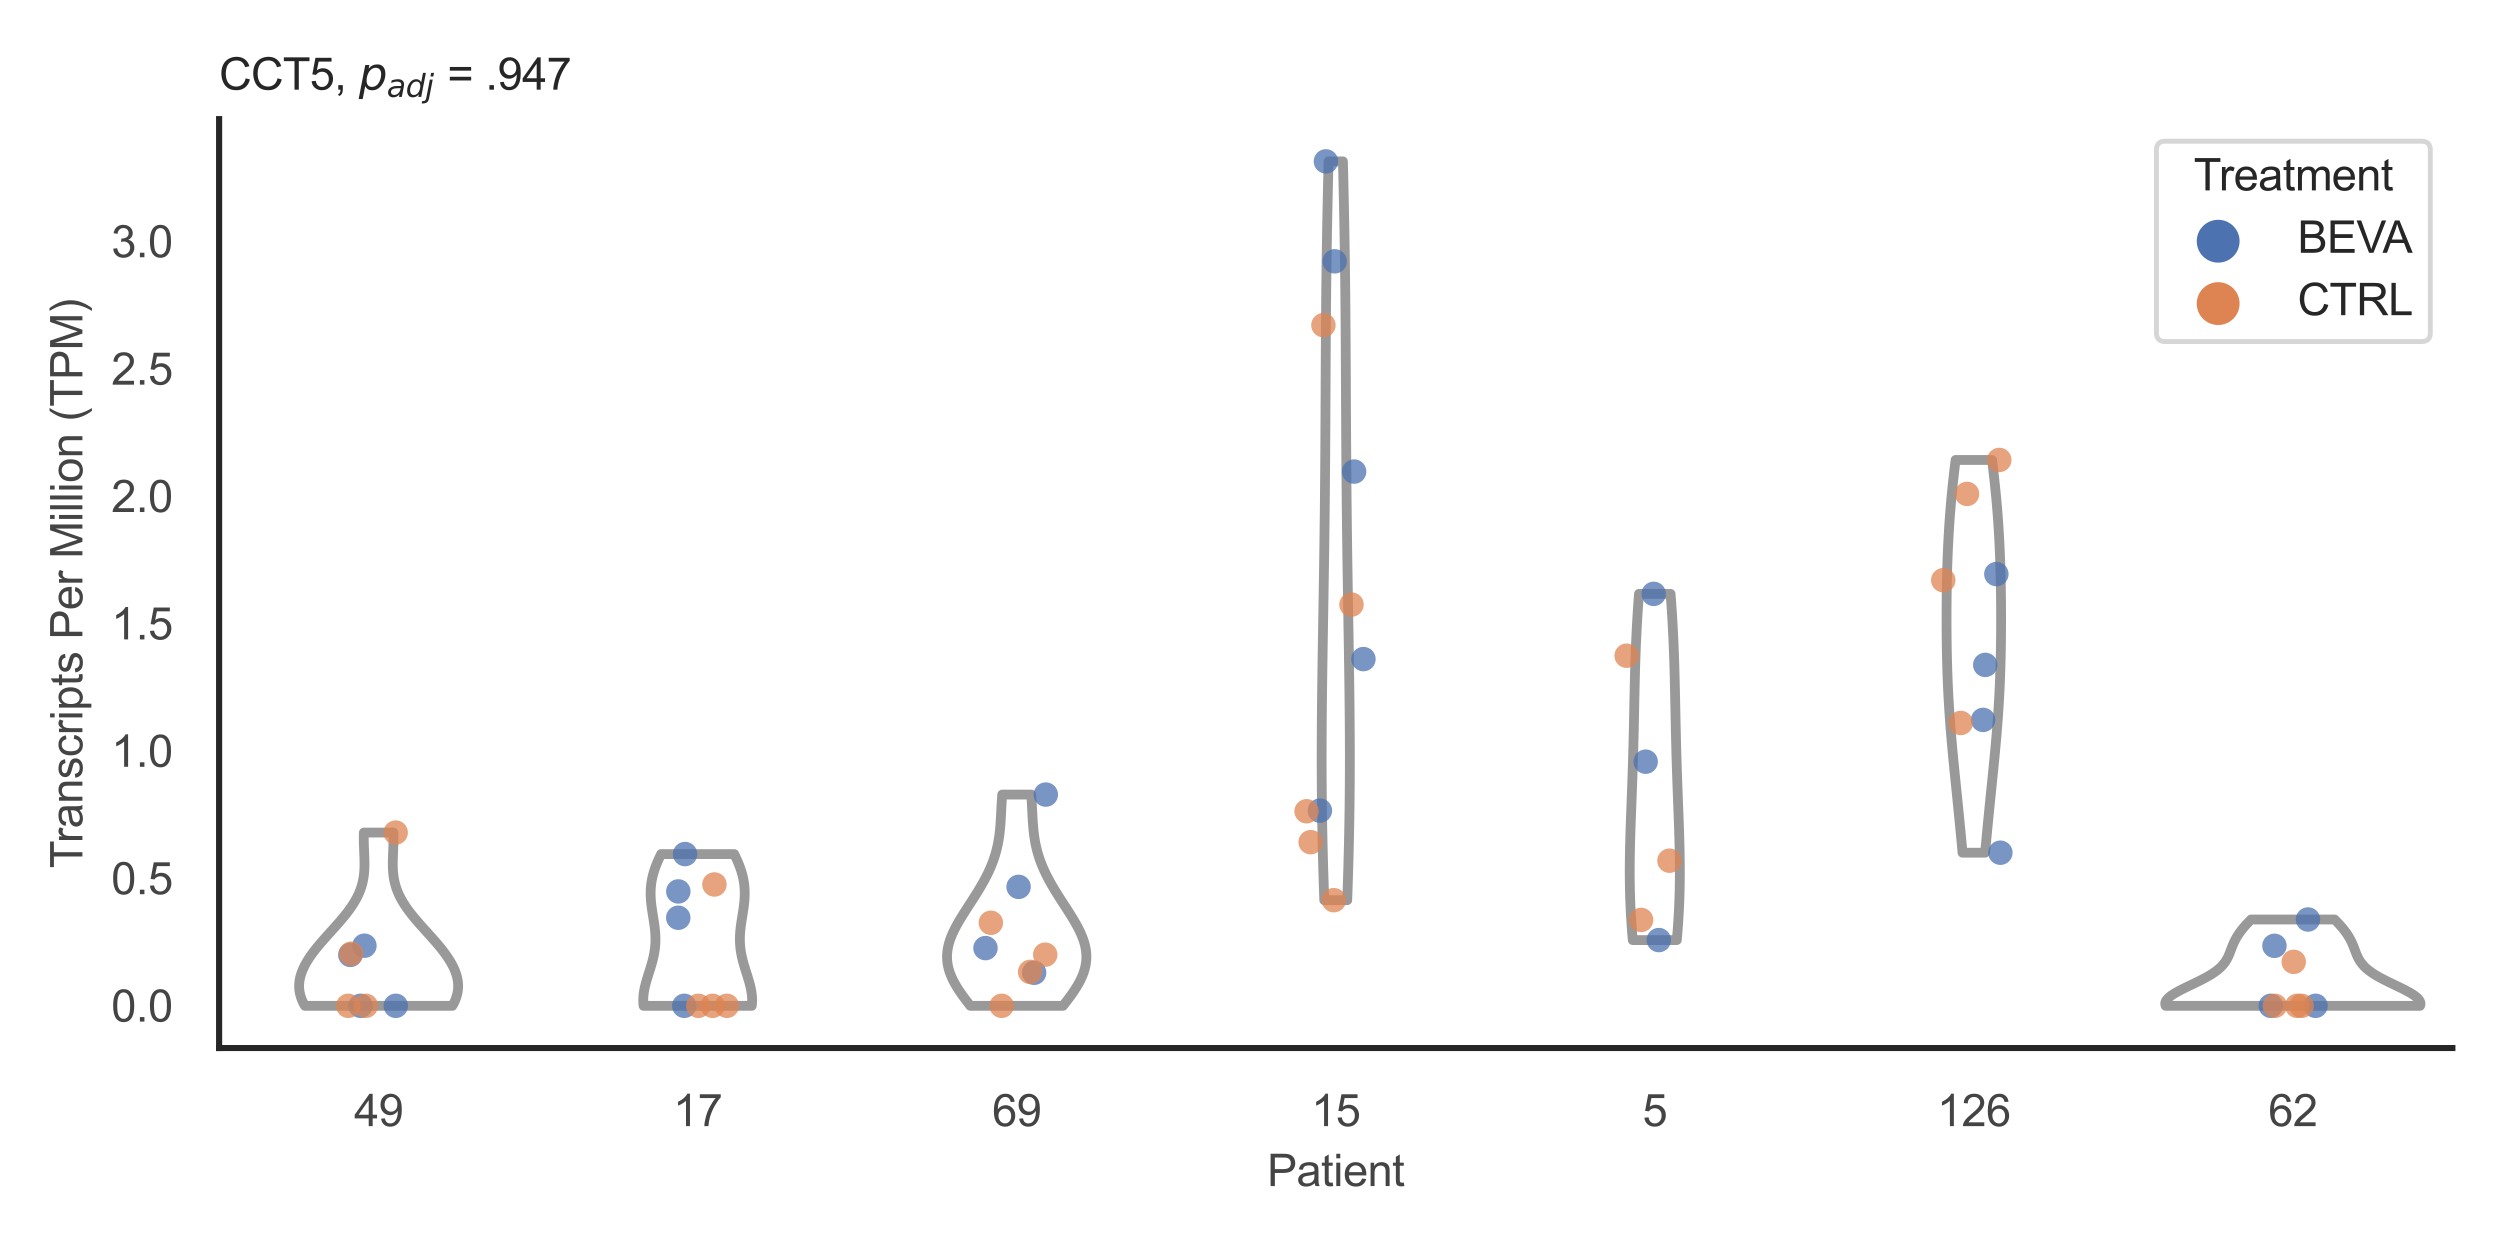 <?xml version="1.0" encoding="utf-8" standalone="no"?>
<!DOCTYPE svg PUBLIC "-//W3C//DTD SVG 1.1//EN"
  "http://www.w3.org/Graphics/SVG/1.1/DTD/svg11.dtd">
<svg xmlns:xlink="http://www.w3.org/1999/xlink" width="510.236pt" height="255.118pt" viewBox="0 0 510.236 255.118" xmlns="http://www.w3.org/2000/svg" version="1.1">
 <defs>
  <style type="text/css">*{stroke-linejoin: round; stroke-linecap: butt}</style>
 </defs>
 <g id="figure_1">
  <g id="patch_1">
   <path d="M 0 255.118 
L 510.236 255.118 
L 510.236 0 
L 0 0 
z
" style="fill: #ffffff"/>
  </g>
  <g id="axes_1">
   <g id="patch_2">
    <path d="M 44.72 213.898 
L 500.516 213.898 
L 500.516 24.32 
L 44.72 24.32 
z
" style="fill: #ffffff"/>
   </g>
   <g id="matplotlib.axis_1">
    <g id="xtick_1">
     <g id="text_1">
      <!-- 49 -->
      <g style="fill: #444444" transform="translate(72.272 229.84)scale(0.09 -0.09)">
       <defs>
        <path id="ArialMT-34" d="M 2069 0 
L 2069 1097 
L 81 1097 
L 81 1613 
L 2172 4581 
L 2631 4581 
L 2631 1613 
L 3250 1613 
L 3250 1097 
L 2631 1097 
L 2631 0 
L 2069 0 
z
M 2069 1613 
L 2069 3678 
L 634 1613 
L 2069 1613 
z
" transform="scale(0.016)"/>
        <path id="ArialMT-39" d="M 350 1059 
L 891 1109 
Q 959 728 1153 556 
Q 1347 384 1650 384 
Q 1909 384 2104 503 
Q 2300 622 2425 820 
Q 2550 1019 2634 1356 
Q 2719 1694 2719 2044 
Q 2719 2081 2716 2156 
Q 2547 1888 2255 1720 
Q 1963 1553 1622 1553 
Q 1053 1553 659 1965 
Q 266 2378 266 3053 
Q 266 3750 677 4175 
Q 1088 4600 1706 4600 
Q 2153 4600 2523 4359 
Q 2894 4119 3086 3673 
Q 3278 3228 3278 2384 
Q 3278 1506 3087 986 
Q 2897 466 2520 194 
Q 2144 -78 1638 -78 
Q 1100 -78 759 220 
Q 419 519 350 1059 
z
M 2653 3081 
Q 2653 3566 2395 3850 
Q 2138 4134 1775 4134 
Q 1400 4134 1122 3828 
Q 844 3522 844 3034 
Q 844 2597 1108 2323 
Q 1372 2050 1759 2050 
Q 2150 2050 2401 2323 
Q 2653 2597 2653 3081 
z
" transform="scale(0.016)"/>
       </defs>
       <use xlink:href="#ArialMT-34"/>
       <use xlink:href="#ArialMT-39" x="55.615"/>
      </g>
     </g>
    </g>
    <g id="xtick_2">
     <g id="text_2">
      <!-- 17 -->
      <g style="fill: #444444" transform="translate(137.386 229.84)scale(0.09 -0.09)">
       <defs>
        <path id="ArialMT-31" d="M 2384 0 
L 1822 0 
L 1822 3584 
Q 1619 3391 1289 3197 
Q 959 3003 697 2906 
L 697 3450 
Q 1169 3672 1522 3987 
Q 1875 4303 2022 4600 
L 2384 4600 
L 2384 0 
z
" transform="scale(0.016)"/>
        <path id="ArialMT-37" d="M 303 3981 
L 303 4522 
L 3269 4522 
L 3269 4084 
Q 2831 3619 2401 2847 
Q 1972 2075 1738 1259 
Q 1569 684 1522 0 
L 944 0 
Q 953 541 1156 1306 
Q 1359 2072 1739 2783 
Q 2119 3494 2547 3981 
L 303 3981 
z
" transform="scale(0.016)"/>
       </defs>
       <use xlink:href="#ArialMT-31"/>
       <use xlink:href="#ArialMT-37" x="55.615"/>
      </g>
     </g>
    </g>
    <g id="xtick_3">
     <g id="text_3">
      <!-- 69 -->
      <g style="fill: #444444" transform="translate(202.5 229.84)scale(0.09 -0.09)">
       <defs>
        <path id="ArialMT-36" d="M 3184 3459 
L 2625 3416 
Q 2550 3747 2413 3897 
Q 2184 4138 1850 4138 
Q 1581 4138 1378 3988 
Q 1113 3794 959 3422 
Q 806 3050 800 2363 
Q 1003 2672 1297 2822 
Q 1591 2972 1913 2972 
Q 2475 2972 2870 2558 
Q 3266 2144 3266 1488 
Q 3266 1056 3080 686 
Q 2894 316 2569 119 
Q 2244 -78 1831 -78 
Q 1128 -78 684 439 
Q 241 956 241 2144 
Q 241 3472 731 4075 
Q 1159 4600 1884 4600 
Q 2425 4600 2770 4297 
Q 3116 3994 3184 3459 
z
M 888 1484 
Q 888 1194 1011 928 
Q 1134 663 1356 523 
Q 1578 384 1822 384 
Q 2178 384 2434 671 
Q 2691 959 2691 1453 
Q 2691 1928 2437 2201 
Q 2184 2475 1800 2475 
Q 1419 2475 1153 2201 
Q 888 1928 888 1484 
z
" transform="scale(0.016)"/>
       </defs>
       <use xlink:href="#ArialMT-36"/>
       <use xlink:href="#ArialMT-39" x="55.615"/>
      </g>
     </g>
    </g>
    <g id="xtick_4">
     <g id="text_4">
      <!-- 15 -->
      <g style="fill: #444444" transform="translate(267.613 229.84)scale(0.09 -0.09)">
       <defs>
        <path id="ArialMT-35" d="M 266 1200 
L 856 1250 
Q 922 819 1161 601 
Q 1400 384 1738 384 
Q 2144 384 2425 690 
Q 2706 997 2706 1503 
Q 2706 1984 2436 2262 
Q 2166 2541 1728 2541 
Q 1456 2541 1237 2417 
Q 1019 2294 894 2097 
L 366 2166 
L 809 4519 
L 3088 4519 
L 3088 3981 
L 1259 3981 
L 1013 2750 
Q 1425 3038 1878 3038 
Q 2478 3038 2890 2622 
Q 3303 2206 3303 1553 
Q 3303 931 2941 478 
Q 2500 -78 1738 -78 
Q 1113 -78 717 272 
Q 322 622 266 1200 
z
" transform="scale(0.016)"/>
       </defs>
       <use xlink:href="#ArialMT-31"/>
       <use xlink:href="#ArialMT-35" x="55.615"/>
      </g>
     </g>
    </g>
    <g id="xtick_5">
     <g id="text_5">
      <!-- 5 -->
      <g style="fill: #444444" transform="translate(335.229 229.84)scale(0.09 -0.09)">
       <use xlink:href="#ArialMT-35"/>
      </g>
     </g>
    </g>
    <g id="xtick_6">
     <g id="text_6">
      <!-- 126 -->
      <g style="fill: #444444" transform="translate(395.338 229.84)scale(0.09 -0.09)">
       <defs>
        <path id="ArialMT-32" d="M 3222 541 
L 3222 0 
L 194 0 
Q 188 203 259 391 
Q 375 700 629 1000 
Q 884 1300 1366 1694 
Q 2113 2306 2375 2664 
Q 2638 3022 2638 3341 
Q 2638 3675 2398 3904 
Q 2159 4134 1775 4134 
Q 1369 4134 1125 3890 
Q 881 3647 878 3216 
L 300 3275 
Q 359 3922 746 4261 
Q 1134 4600 1788 4600 
Q 2447 4600 2831 4234 
Q 3216 3869 3216 3328 
Q 3216 3053 3103 2787 
Q 2991 2522 2730 2228 
Q 2469 1934 1863 1422 
Q 1356 997 1212 845 
Q 1069 694 975 541 
L 3222 541 
z
" transform="scale(0.016)"/>
       </defs>
       <use xlink:href="#ArialMT-31"/>
       <use xlink:href="#ArialMT-32" x="55.615"/>
       <use xlink:href="#ArialMT-36" x="111.23"/>
      </g>
     </g>
    </g>
    <g id="xtick_7">
     <g id="text_7">
      <!-- 62 -->
      <g style="fill: #444444" transform="translate(462.955 229.84)scale(0.09 -0.09)">
       <use xlink:href="#ArialMT-36"/>
       <use xlink:href="#ArialMT-32" x="55.615"/>
      </g>
     </g>
    </g>
    <g id="text_8">
     <!-- Patient -->
     <g style="fill: #444444" transform="translate(258.609 242.071)scale(0.09 -0.09)">
      <defs>
       <path id="ArialMT-50" d="M 494 0 
L 494 4581 
L 2222 4581 
Q 2678 4581 2919 4538 
Q 3256 4481 3484 4323 
Q 3713 4166 3852 3881 
Q 3991 3597 3991 3256 
Q 3991 2672 3619 2267 
Q 3247 1863 2275 1863 
L 1100 1863 
L 1100 0 
L 494 0 
z
M 1100 2403 
L 2284 2403 
Q 2872 2403 3119 2622 
Q 3366 2841 3366 3238 
Q 3366 3525 3220 3729 
Q 3075 3934 2838 4000 
Q 2684 4041 2272 4041 
L 1100 4041 
L 1100 2403 
z
" transform="scale(0.016)"/>
       <path id="ArialMT-61" d="M 2588 409 
Q 2275 144 1986 34 
Q 1697 -75 1366 -75 
Q 819 -75 525 192 
Q 231 459 231 875 
Q 231 1119 342 1320 
Q 453 1522 633 1644 
Q 813 1766 1038 1828 
Q 1203 1872 1538 1913 
Q 2219 1994 2541 2106 
Q 2544 2222 2544 2253 
Q 2544 2597 2384 2738 
Q 2169 2928 1744 2928 
Q 1347 2928 1158 2789 
Q 969 2650 878 2297 
L 328 2372 
Q 403 2725 575 2942 
Q 747 3159 1072 3276 
Q 1397 3394 1825 3394 
Q 2250 3394 2515 3294 
Q 2781 3194 2906 3042 
Q 3031 2891 3081 2659 
Q 3109 2516 3109 2141 
L 3109 1391 
Q 3109 606 3145 398 
Q 3181 191 3288 0 
L 2700 0 
Q 2613 175 2588 409 
z
M 2541 1666 
Q 2234 1541 1622 1453 
Q 1275 1403 1131 1340 
Q 988 1278 909 1158 
Q 831 1038 831 891 
Q 831 666 1001 516 
Q 1172 366 1500 366 
Q 1825 366 2078 508 
Q 2331 650 2450 897 
Q 2541 1088 2541 1459 
L 2541 1666 
z
" transform="scale(0.016)"/>
       <path id="ArialMT-74" d="M 1650 503 
L 1731 6 
Q 1494 -44 1306 -44 
Q 1000 -44 831 53 
Q 663 150 594 308 
Q 525 466 525 972 
L 525 2881 
L 113 2881 
L 113 3319 
L 525 3319 
L 525 4141 
L 1084 4478 
L 1084 3319 
L 1650 3319 
L 1650 2881 
L 1084 2881 
L 1084 941 
Q 1084 700 1114 631 
Q 1144 563 1211 522 
Q 1278 481 1403 481 
Q 1497 481 1650 503 
z
" transform="scale(0.016)"/>
       <path id="ArialMT-69" d="M 425 3934 
L 425 4581 
L 988 4581 
L 988 3934 
L 425 3934 
z
M 425 0 
L 425 3319 
L 988 3319 
L 988 0 
L 425 0 
z
" transform="scale(0.016)"/>
       <path id="ArialMT-65" d="M 2694 1069 
L 3275 997 
Q 3138 488 2766 206 
Q 2394 -75 1816 -75 
Q 1088 -75 661 373 
Q 234 822 234 1631 
Q 234 2469 665 2931 
Q 1097 3394 1784 3394 
Q 2450 3394 2872 2941 
Q 3294 2488 3294 1666 
Q 3294 1616 3291 1516 
L 816 1516 
Q 847 969 1125 678 
Q 1403 388 1819 388 
Q 2128 388 2347 550 
Q 2566 713 2694 1069 
z
M 847 1978 
L 2700 1978 
Q 2663 2397 2488 2606 
Q 2219 2931 1791 2931 
Q 1403 2931 1139 2672 
Q 875 2413 847 1978 
z
" transform="scale(0.016)"/>
       <path id="ArialMT-6e" d="M 422 0 
L 422 3319 
L 928 3319 
L 928 2847 
Q 1294 3394 1984 3394 
Q 2284 3394 2536 3286 
Q 2788 3178 2913 3003 
Q 3038 2828 3088 2588 
Q 3119 2431 3119 2041 
L 3119 0 
L 2556 0 
L 2556 2019 
Q 2556 2363 2490 2533 
Q 2425 2703 2258 2804 
Q 2091 2906 1866 2906 
Q 1506 2906 1245 2678 
Q 984 2450 984 1813 
L 984 0 
L 422 0 
z
" transform="scale(0.016)"/>
      </defs>
      <use xlink:href="#ArialMT-50"/>
      <use xlink:href="#ArialMT-61" x="66.699"/>
      <use xlink:href="#ArialMT-74" x="122.314"/>
      <use xlink:href="#ArialMT-69" x="150.098"/>
      <use xlink:href="#ArialMT-65" x="172.314"/>
      <use xlink:href="#ArialMT-6e" x="227.93"/>
      <use xlink:href="#ArialMT-74" x="283.545"/>
     </g>
    </g>
   </g>
   <g id="matplotlib.axis_2">
    <g id="ytick_1">
     <g id="text_9">
      <!-- 0.0 -->
      <g style="fill: #444444" transform="translate(22.71 208.502)scale(0.09 -0.09)">
       <defs>
        <path id="ArialMT-30" d="M 266 2259 
Q 266 3072 433 3567 
Q 600 4063 929 4331 
Q 1259 4600 1759 4600 
Q 2128 4600 2406 4451 
Q 2684 4303 2865 4023 
Q 3047 3744 3150 3342 
Q 3253 2941 3253 2259 
Q 3253 1453 3087 958 
Q 2922 463 2592 192 
Q 2263 -78 1759 -78 
Q 1097 -78 719 397 
Q 266 969 266 2259 
z
M 844 2259 
Q 844 1131 1108 757 
Q 1372 384 1759 384 
Q 2147 384 2411 759 
Q 2675 1134 2675 2259 
Q 2675 3391 2411 3762 
Q 2147 4134 1753 4134 
Q 1366 4134 1134 3806 
Q 844 3388 844 2259 
z
" transform="scale(0.016)"/>
        <path id="ArialMT-2e" d="M 581 0 
L 581 641 
L 1222 641 
L 1222 0 
L 581 0 
z
" transform="scale(0.016)"/>
       </defs>
       <use xlink:href="#ArialMT-30"/>
       <use xlink:href="#ArialMT-2e" x="55.615"/>
       <use xlink:href="#ArialMT-30" x="83.398"/>
      </g>
     </g>
    </g>
    <g id="ytick_2">
     <g id="text_10">
      <!-- 0.5 -->
      <g style="fill: #444444" transform="translate(22.71 182.502)scale(0.09 -0.09)">
       <use xlink:href="#ArialMT-30"/>
       <use xlink:href="#ArialMT-2e" x="55.615"/>
       <use xlink:href="#ArialMT-35" x="83.398"/>
      </g>
     </g>
    </g>
    <g id="ytick_3">
     <g id="text_11">
      <!-- 1.0 -->
      <g style="fill: #444444" transform="translate(22.71 156.503)scale(0.09 -0.09)">
       <use xlink:href="#ArialMT-31"/>
       <use xlink:href="#ArialMT-2e" x="55.615"/>
       <use xlink:href="#ArialMT-30" x="83.398"/>
      </g>
     </g>
    </g>
    <g id="ytick_4">
     <g id="text_12">
      <!-- 1.5 -->
      <g style="fill: #444444" transform="translate(22.71 130.503)scale(0.09 -0.09)">
       <use xlink:href="#ArialMT-31"/>
       <use xlink:href="#ArialMT-2e" x="55.615"/>
       <use xlink:href="#ArialMT-35" x="83.398"/>
      </g>
     </g>
    </g>
    <g id="ytick_5">
     <g id="text_13">
      <!-- 2.0 -->
      <g style="fill: #444444" transform="translate(22.71 104.503)scale(0.09 -0.09)">
       <use xlink:href="#ArialMT-32"/>
       <use xlink:href="#ArialMT-2e" x="55.615"/>
       <use xlink:href="#ArialMT-30" x="83.398"/>
      </g>
     </g>
    </g>
    <g id="ytick_6">
     <g id="text_14">
      <!-- 2.5 -->
      <g style="fill: #444444" transform="translate(22.71 78.504)scale(0.09 -0.09)">
       <use xlink:href="#ArialMT-32"/>
       <use xlink:href="#ArialMT-2e" x="55.615"/>
       <use xlink:href="#ArialMT-35" x="83.398"/>
      </g>
     </g>
    </g>
    <g id="ytick_7">
     <g id="text_15">
      <!-- 3.0 -->
      <g style="fill: #444444" transform="translate(22.71 52.504)scale(0.09 -0.09)">
       <defs>
        <path id="ArialMT-33" d="M 269 1209 
L 831 1284 
Q 928 806 1161 595 
Q 1394 384 1728 384 
Q 2125 384 2398 659 
Q 2672 934 2672 1341 
Q 2672 1728 2419 1979 
Q 2166 2231 1775 2231 
Q 1616 2231 1378 2169 
L 1441 2663 
Q 1497 2656 1531 2656 
Q 1891 2656 2178 2843 
Q 2466 3031 2466 3422 
Q 2466 3731 2256 3934 
Q 2047 4138 1716 4138 
Q 1388 4138 1169 3931 
Q 950 3725 888 3313 
L 325 3413 
Q 428 3978 793 4289 
Q 1159 4600 1703 4600 
Q 2078 4600 2393 4439 
Q 2709 4278 2876 4000 
Q 3044 3722 3044 3409 
Q 3044 3113 2884 2869 
Q 2725 2625 2413 2481 
Q 2819 2388 3044 2092 
Q 3269 1797 3269 1353 
Q 3269 753 2831 336 
Q 2394 -81 1725 -81 
Q 1122 -81 723 278 
Q 325 638 269 1209 
z
" transform="scale(0.016)"/>
       </defs>
       <use xlink:href="#ArialMT-33"/>
       <use xlink:href="#ArialMT-2e" x="55.615"/>
       <use xlink:href="#ArialMT-30" x="83.398"/>
      </g>
     </g>
    </g>
    <g id="text_16">
     <!-- Transcripts Per Million (TPM) -->
     <g style="fill: #444444" transform="translate(16.816 177.194)rotate(-90)scale(0.09 -0.09)">
      <defs>
       <path id="ArialMT-54" d="M 1659 0 
L 1659 4041 
L 150 4041 
L 150 4581 
L 3781 4581 
L 3781 4041 
L 2266 4041 
L 2266 0 
L 1659 0 
z
" transform="scale(0.016)"/>
       <path id="ArialMT-72" d="M 416 0 
L 416 3319 
L 922 3319 
L 922 2816 
Q 1116 3169 1280 3281 
Q 1444 3394 1641 3394 
Q 1925 3394 2219 3213 
L 2025 2691 
Q 1819 2813 1613 2813 
Q 1428 2813 1281 2702 
Q 1134 2591 1072 2394 
Q 978 2094 978 1738 
L 978 0 
L 416 0 
z
" transform="scale(0.016)"/>
       <path id="ArialMT-73" d="M 197 991 
L 753 1078 
Q 800 744 1014 566 
Q 1228 388 1613 388 
Q 2000 388 2187 545 
Q 2375 703 2375 916 
Q 2375 1106 2209 1216 
Q 2094 1291 1634 1406 
Q 1016 1563 777 1677 
Q 538 1791 414 1992 
Q 291 2194 291 2438 
Q 291 2659 392 2848 
Q 494 3038 669 3163 
Q 800 3259 1026 3326 
Q 1253 3394 1513 3394 
Q 1903 3394 2198 3281 
Q 2494 3169 2634 2976 
Q 2775 2784 2828 2463 
L 2278 2388 
Q 2241 2644 2061 2787 
Q 1881 2931 1553 2931 
Q 1166 2931 1000 2803 
Q 834 2675 834 2503 
Q 834 2394 903 2306 
Q 972 2216 1119 2156 
Q 1203 2125 1616 2013 
Q 2213 1853 2448 1751 
Q 2684 1650 2818 1456 
Q 2953 1263 2953 975 
Q 2953 694 2789 445 
Q 2625 197 2315 61 
Q 2006 -75 1616 -75 
Q 969 -75 630 194 
Q 291 463 197 991 
z
" transform="scale(0.016)"/>
       <path id="ArialMT-63" d="M 2588 1216 
L 3141 1144 
Q 3050 572 2676 248 
Q 2303 -75 1759 -75 
Q 1078 -75 664 370 
Q 250 816 250 1647 
Q 250 2184 428 2587 
Q 606 2991 970 3192 
Q 1334 3394 1763 3394 
Q 2303 3394 2647 3120 
Q 2991 2847 3088 2344 
L 2541 2259 
Q 2463 2594 2264 2762 
Q 2066 2931 1784 2931 
Q 1359 2931 1093 2626 
Q 828 2322 828 1663 
Q 828 994 1084 691 
Q 1341 388 1753 388 
Q 2084 388 2306 591 
Q 2528 794 2588 1216 
z
" transform="scale(0.016)"/>
       <path id="ArialMT-70" d="M 422 -1272 
L 422 3319 
L 934 3319 
L 934 2888 
Q 1116 3141 1344 3267 
Q 1572 3394 1897 3394 
Q 2322 3394 2647 3175 
Q 2972 2956 3137 2557 
Q 3303 2159 3303 1684 
Q 3303 1175 3120 767 
Q 2938 359 2589 142 
Q 2241 -75 1856 -75 
Q 1575 -75 1351 44 
Q 1128 163 984 344 
L 984 -1272 
L 422 -1272 
z
M 931 1641 
Q 931 1000 1190 694 
Q 1450 388 1819 388 
Q 2194 388 2461 705 
Q 2728 1022 2728 1688 
Q 2728 2322 2467 2637 
Q 2206 2953 1844 2953 
Q 1484 2953 1207 2617 
Q 931 2281 931 1641 
z
" transform="scale(0.016)"/>
       <path id="ArialMT-20" transform="scale(0.016)"/>
       <path id="ArialMT-4d" d="M 475 0 
L 475 4581 
L 1388 4581 
L 2472 1338 
Q 2622 884 2691 659 
Q 2769 909 2934 1394 
L 4031 4581 
L 4847 4581 
L 4847 0 
L 4263 0 
L 4263 3834 
L 2931 0 
L 2384 0 
L 1059 3900 
L 1059 0 
L 475 0 
z
" transform="scale(0.016)"/>
       <path id="ArialMT-6c" d="M 409 0 
L 409 4581 
L 972 4581 
L 972 0 
L 409 0 
z
" transform="scale(0.016)"/>
       <path id="ArialMT-6f" d="M 213 1659 
Q 213 2581 725 3025 
Q 1153 3394 1769 3394 
Q 2453 3394 2887 2945 
Q 3322 2497 3322 1706 
Q 3322 1066 3130 698 
Q 2938 331 2570 128 
Q 2203 -75 1769 -75 
Q 1072 -75 642 372 
Q 213 819 213 1659 
z
M 791 1659 
Q 791 1022 1069 705 
Q 1347 388 1769 388 
Q 2188 388 2466 706 
Q 2744 1025 2744 1678 
Q 2744 2294 2464 2611 
Q 2184 2928 1769 2928 
Q 1347 2928 1069 2612 
Q 791 2297 791 1659 
z
" transform="scale(0.016)"/>
       <path id="ArialMT-28" d="M 1497 -1347 
Q 1031 -759 709 28 
Q 388 816 388 1659 
Q 388 2403 628 3084 
Q 909 3875 1497 4659 
L 1900 4659 
Q 1522 4009 1400 3731 
Q 1209 3300 1100 2831 
Q 966 2247 966 1656 
Q 966 153 1900 -1347 
L 1497 -1347 
z
" transform="scale(0.016)"/>
       <path id="ArialMT-29" d="M 791 -1347 
L 388 -1347 
Q 1322 153 1322 1656 
Q 1322 2244 1188 2822 
Q 1081 3291 891 3722 
Q 769 4003 388 4659 
L 791 4659 
Q 1378 3875 1659 3084 
Q 1900 2403 1900 1659 
Q 1900 816 1576 28 
Q 1253 -759 791 -1347 
z
" transform="scale(0.016)"/>
      </defs>
      <use xlink:href="#ArialMT-54"/>
      <use xlink:href="#ArialMT-72" x="57.334"/>
      <use xlink:href="#ArialMT-61" x="90.635"/>
      <use xlink:href="#ArialMT-6e" x="146.25"/>
      <use xlink:href="#ArialMT-73" x="201.865"/>
      <use xlink:href="#ArialMT-63" x="251.865"/>
      <use xlink:href="#ArialMT-72" x="301.865"/>
      <use xlink:href="#ArialMT-69" x="335.166"/>
      <use xlink:href="#ArialMT-70" x="357.383"/>
      <use xlink:href="#ArialMT-74" x="412.998"/>
      <use xlink:href="#ArialMT-73" x="440.781"/>
      <use xlink:href="#ArialMT-20" x="490.781"/>
      <use xlink:href="#ArialMT-50" x="518.564"/>
      <use xlink:href="#ArialMT-65" x="585.264"/>
      <use xlink:href="#ArialMT-72" x="640.879"/>
      <use xlink:href="#ArialMT-20" x="674.18"/>
      <use xlink:href="#ArialMT-4d" x="701.963"/>
      <use xlink:href="#ArialMT-69" x="785.264"/>
      <use xlink:href="#ArialMT-6c" x="807.48"/>
      <use xlink:href="#ArialMT-6c" x="829.697"/>
      <use xlink:href="#ArialMT-69" x="851.914"/>
      <use xlink:href="#ArialMT-6f" x="874.131"/>
      <use xlink:href="#ArialMT-6e" x="929.746"/>
      <use xlink:href="#ArialMT-20" x="985.361"/>
      <use xlink:href="#ArialMT-28" x="1013.145"/>
      <use xlink:href="#ArialMT-54" x="1046.445"/>
      <use xlink:href="#ArialMT-50" x="1107.529"/>
      <use xlink:href="#ArialMT-4d" x="1174.229"/>
      <use xlink:href="#ArialMT-29" x="1257.529"/>
     </g>
    </g>
   </g>
   <g id="PolyCollection_1">
    <defs>
     <path id="mbf6e0235ae" d="M 92.334 -49.837 
L 62.22 -49.837 
L 62.022 -50.194 
L 61.842 -50.551 
L 61.68 -50.909 
L 61.537 -51.266 
L 61.412 -51.623 
L 61.305 -51.98 
L 61.217 -52.337 
L 61.148 -52.694 
L 61.097 -53.051 
L 61.064 -53.408 
L 61.05 -53.766 
L 61.053 -54.123 
L 61.075 -54.48 
L 61.114 -54.837 
L 61.17 -55.194 
L 61.242 -55.551 
L 61.331 -55.908 
L 61.437 -56.266 
L 61.557 -56.623 
L 61.693 -56.98 
L 61.843 -57.337 
L 62.007 -57.694 
L 62.185 -58.051 
L 62.376 -58.408 
L 62.58 -58.765 
L 62.796 -59.123 
L 63.023 -59.48 
L 63.261 -59.837 
L 63.51 -60.194 
L 63.768 -60.551 
L 64.035 -60.908 
L 64.311 -61.265 
L 64.595 -61.622 
L 64.886 -61.98 
L 65.184 -62.337 
L 65.487 -62.694 
L 65.796 -63.051 
L 66.108 -63.408 
L 66.424 -63.765 
L 66.743 -64.122 
L 67.064 -64.48 
L 67.386 -64.837 
L 67.709 -65.194 
L 68.031 -65.551 
L 68.351 -65.908 
L 68.67 -66.265 
L 68.985 -66.622 
L 69.296 -66.979 
L 69.603 -67.337 
L 69.905 -67.694 
L 70.2 -68.051 
L 70.489 -68.408 
L 70.77 -68.765 
L 71.043 -69.122 
L 71.307 -69.479 
L 71.561 -69.836 
L 71.806 -70.194 
L 72.04 -70.551 
L 72.263 -70.908 
L 72.476 -71.265 
L 72.677 -71.622 
L 72.866 -71.979 
L 73.043 -72.336 
L 73.209 -72.693 
L 73.362 -73.051 
L 73.504 -73.408 
L 73.634 -73.765 
L 73.752 -74.122 
L 73.858 -74.479 
L 73.954 -74.836 
L 74.038 -75.193 
L 74.112 -75.551 
L 74.176 -75.908 
L 74.231 -76.265 
L 74.276 -76.622 
L 74.313 -76.979 
L 74.341 -77.336 
L 74.363 -77.693 
L 74.378 -78.05 
L 74.386 -78.408 
L 74.39 -78.765 
L 74.388 -79.122 
L 74.383 -79.479 
L 74.374 -79.836 
L 74.363 -80.193 
L 74.35 -80.55 
L 74.336 -80.907 
L 74.32 -81.265 
L 74.305 -81.622 
L 74.291 -81.979 
L 74.277 -82.336 
L 74.265 -82.693 
L 74.255 -83.05 
L 74.248 -83.407 
L 74.243 -83.765 
L 74.242 -84.122 
L 74.245 -84.479 
L 74.251 -84.836 
L 74.262 -85.193 
L 80.292 -85.193 
L 80.292 -85.193 
L 80.302 -84.836 
L 80.309 -84.479 
L 80.311 -84.122 
L 80.31 -83.765 
L 80.306 -83.407 
L 80.299 -83.05 
L 80.289 -82.693 
L 80.277 -82.336 
L 80.263 -81.979 
L 80.248 -81.622 
L 80.233 -81.265 
L 80.218 -80.907 
L 80.204 -80.55 
L 80.19 -80.193 
L 80.179 -79.836 
L 80.171 -79.479 
L 80.165 -79.122 
L 80.164 -78.765 
L 80.167 -78.408 
L 80.176 -78.05 
L 80.191 -77.693 
L 80.212 -77.336 
L 80.241 -76.979 
L 80.278 -76.622 
L 80.323 -76.265 
L 80.377 -75.908 
L 80.441 -75.551 
L 80.515 -75.193 
L 80.6 -74.836 
L 80.695 -74.479 
L 80.802 -74.122 
L 80.92 -73.765 
L 81.05 -73.408 
L 81.191 -73.051 
L 81.345 -72.693 
L 81.51 -72.336 
L 81.688 -71.979 
L 81.877 -71.622 
L 82.078 -71.265 
L 82.29 -70.908 
L 82.514 -70.551 
L 82.748 -70.194 
L 82.993 -69.836 
L 83.247 -69.479 
L 83.511 -69.122 
L 83.784 -68.765 
L 84.065 -68.408 
L 84.353 -68.051 
L 84.649 -67.694 
L 84.95 -67.337 
L 85.257 -66.979 
L 85.569 -66.622 
L 85.884 -66.265 
L 86.203 -65.908 
L 86.523 -65.551 
L 86.845 -65.194 
L 87.167 -64.837 
L 87.489 -64.48 
L 87.81 -64.122 
L 88.129 -63.765 
L 88.446 -63.408 
L 88.758 -63.051 
L 89.067 -62.694 
L 89.37 -62.337 
L 89.668 -61.98 
L 89.959 -61.622 
L 90.242 -61.265 
L 90.518 -60.908 
L 90.786 -60.551 
L 91.044 -60.194 
L 91.293 -59.837 
L 91.531 -59.48 
L 91.758 -59.123 
L 91.974 -58.765 
L 92.178 -58.408 
L 92.369 -58.051 
L 92.547 -57.694 
L 92.711 -57.337 
L 92.861 -56.98 
L 92.997 -56.623 
L 93.117 -56.266 
L 93.222 -55.908 
L 93.311 -55.551 
L 93.384 -55.194 
L 93.44 -54.837 
L 93.479 -54.48 
L 93.5 -54.123 
L 93.504 -53.766 
L 93.49 -53.408 
L 93.457 -53.051 
L 93.406 -52.694 
L 93.337 -52.337 
L 93.249 -51.98 
L 93.142 -51.623 
L 93.017 -51.266 
L 92.873 -50.909 
L 92.711 -50.551 
L 92.532 -50.194 
L 92.334 -49.837 
z
" style="stroke: #999999; stroke-width: 2"/>
    </defs>
    <g clip-path="url(#p1970deb72c)">
     <use xlink:href="#mbf6e0235ae" x="0" y="255.118" style="fill: #ffffff; stroke: #999999; stroke-width: 2"/>
    </g>
   </g>
   <g id="PolyCollection_2">
    <defs>
     <path id="mcf52d4cb93" d="M 153.432 -49.837 
L 131.349 -49.837 
L 131.317 -50.15 
L 131.295 -50.463 
L 131.283 -50.776 
L 131.282 -51.088 
L 131.29 -51.401 
L 131.308 -51.714 
L 131.336 -52.027 
L 131.372 -52.34 
L 131.416 -52.653 
L 131.468 -52.965 
L 131.527 -53.278 
L 131.594 -53.591 
L 131.666 -53.904 
L 131.744 -54.217 
L 131.827 -54.529 
L 131.914 -54.842 
L 132.005 -55.155 
L 132.098 -55.468 
L 132.194 -55.781 
L 132.292 -56.093 
L 132.391 -56.406 
L 132.49 -56.719 
L 132.589 -57.032 
L 132.687 -57.345 
L 132.784 -57.658 
L 132.878 -57.97 
L 132.97 -58.283 
L 133.059 -58.596 
L 133.144 -58.909 
L 133.225 -59.222 
L 133.302 -59.534 
L 133.373 -59.847 
L 133.44 -60.16 
L 133.501 -60.473 
L 133.556 -60.786 
L 133.605 -61.099 
L 133.648 -61.411 
L 133.685 -61.724 
L 133.716 -62.037 
L 133.74 -62.35 
L 133.758 -62.663 
L 133.77 -62.975 
L 133.775 -63.288 
L 133.775 -63.601 
L 133.768 -63.914 
L 133.756 -64.227 
L 133.739 -64.54 
L 133.717 -64.852 
L 133.69 -65.165 
L 133.659 -65.478 
L 133.624 -65.791 
L 133.585 -66.104 
L 133.544 -66.416 
L 133.499 -66.729 
L 133.453 -67.042 
L 133.404 -67.355 
L 133.355 -67.668 
L 133.305 -67.98 
L 133.254 -68.293 
L 133.204 -68.606 
L 133.155 -68.919 
L 133.107 -69.232 
L 133.06 -69.545 
L 133.016 -69.857 
L 132.975 -70.17 
L 132.936 -70.483 
L 132.901 -70.796 
L 132.871 -71.109 
L 132.844 -71.421 
L 132.823 -71.734 
L 132.806 -72.047 
L 132.795 -72.36 
L 132.789 -72.673 
L 132.79 -72.986 
L 132.796 -73.298 
L 132.809 -73.611 
L 132.829 -73.924 
L 132.855 -74.237 
L 132.889 -74.55 
L 132.929 -74.862 
L 132.976 -75.175 
L 133.03 -75.488 
L 133.092 -75.801 
L 133.16 -76.114 
L 133.236 -76.426 
L 133.318 -76.739 
L 133.407 -77.052 
L 133.503 -77.365 
L 133.605 -77.678 
L 133.713 -77.991 
L 133.828 -78.303 
L 133.948 -78.616 
L 134.074 -78.929 
L 134.206 -79.242 
L 134.343 -79.555 
L 134.484 -79.867 
L 134.63 -80.18 
L 134.78 -80.493 
L 134.935 -80.806 
L 149.847 -80.806 
L 149.847 -80.806 
L 150.001 -80.493 
L 150.151 -80.18 
L 150.297 -79.867 
L 150.439 -79.555 
L 150.575 -79.242 
L 150.707 -78.929 
L 150.833 -78.616 
L 150.953 -78.303 
L 151.068 -77.991 
L 151.177 -77.678 
L 151.279 -77.365 
L 151.374 -77.052 
L 151.463 -76.739 
L 151.546 -76.426 
L 151.621 -76.114 
L 151.689 -75.801 
L 151.751 -75.488 
L 151.805 -75.175 
L 151.852 -74.862 
L 151.893 -74.55 
L 151.926 -74.237 
L 151.952 -73.924 
L 151.972 -73.611 
L 151.985 -73.298 
L 151.992 -72.986 
L 151.992 -72.673 
L 151.987 -72.36 
L 151.975 -72.047 
L 151.959 -71.734 
L 151.937 -71.421 
L 151.911 -71.109 
L 151.88 -70.796 
L 151.845 -70.483 
L 151.807 -70.17 
L 151.765 -69.857 
L 151.721 -69.545 
L 151.675 -69.232 
L 151.626 -68.919 
L 151.577 -68.606 
L 151.527 -68.293 
L 151.476 -67.98 
L 151.426 -67.668 
L 151.377 -67.355 
L 151.328 -67.042 
L 151.282 -66.729 
L 151.238 -66.416 
L 151.196 -66.104 
L 151.157 -65.791 
L 151.122 -65.478 
L 151.091 -65.165 
L 151.064 -64.852 
L 151.042 -64.54 
L 151.025 -64.227 
L 151.013 -63.914 
L 151.007 -63.601 
L 151.006 -63.288 
L 151.012 -62.975 
L 151.023 -62.663 
L 151.041 -62.35 
L 151.066 -62.037 
L 151.096 -61.724 
L 151.133 -61.411 
L 151.176 -61.099 
L 151.225 -60.786 
L 151.281 -60.473 
L 151.341 -60.16 
L 151.408 -59.847 
L 151.48 -59.534 
L 151.556 -59.222 
L 151.637 -58.909 
L 151.722 -58.596 
L 151.811 -58.283 
L 151.903 -57.97 
L 151.997 -57.658 
L 152.094 -57.345 
L 152.192 -57.032 
L 152.291 -56.719 
L 152.39 -56.406 
L 152.489 -56.093 
L 152.587 -55.781 
L 152.683 -55.468 
L 152.777 -55.155 
L 152.867 -54.842 
L 152.955 -54.529 
L 153.037 -54.217 
L 153.115 -53.904 
L 153.188 -53.591 
L 153.254 -53.278 
L 153.313 -52.965 
L 153.365 -52.653 
L 153.41 -52.34 
L 153.446 -52.027 
L 153.473 -51.714 
L 153.491 -51.401 
L 153.499 -51.088 
L 153.498 -50.776 
L 153.486 -50.463 
L 153.465 -50.15 
L 153.432 -49.837 
z
" style="stroke: #999999; stroke-width: 2"/>
    </defs>
    <g clip-path="url(#p1970deb72c)">
     <use xlink:href="#mcf52d4cb93" x="0" y="255.118" style="fill: #ffffff; stroke: #999999; stroke-width: 2"/>
    </g>
   </g>
   <g id="PolyCollection_3">
    <defs>
     <path id="m42b2307323" d="M 216.962 -49.837 
L 198.047 -49.837 
L 197.706 -50.273 
L 197.369 -50.708 
L 197.038 -51.144 
L 196.714 -51.579 
L 196.398 -52.015 
L 196.091 -52.45 
L 195.795 -52.885 
L 195.511 -53.321 
L 195.24 -53.756 
L 194.983 -54.192 
L 194.741 -54.627 
L 194.515 -55.063 
L 194.306 -55.498 
L 194.115 -55.934 
L 193.942 -56.369 
L 193.789 -56.805 
L 193.655 -57.24 
L 193.541 -57.676 
L 193.448 -58.111 
L 193.376 -58.546 
L 193.324 -58.982 
L 193.294 -59.417 
L 193.284 -59.853 
L 193.295 -60.288 
L 193.326 -60.724 
L 193.378 -61.159 
L 193.449 -61.595 
L 193.539 -62.03 
L 193.647 -62.466 
L 193.773 -62.901 
L 193.916 -63.337 
L 194.076 -63.772 
L 194.25 -64.208 
L 194.439 -64.643 
L 194.641 -65.078 
L 194.855 -65.514 
L 195.081 -65.949 
L 195.316 -66.385 
L 195.561 -66.82 
L 195.815 -67.256 
L 196.075 -67.691 
L 196.341 -68.127 
L 196.613 -68.562 
L 196.888 -68.998 
L 197.167 -69.433 
L 197.448 -69.869 
L 197.73 -70.304 
L 198.012 -70.74 
L 198.294 -71.175 
L 198.575 -71.61 
L 198.853 -72.046 
L 199.129 -72.481 
L 199.401 -72.917 
L 199.669 -73.352 
L 199.932 -73.788 
L 200.19 -74.223 
L 200.441 -74.659 
L 200.687 -75.094 
L 200.925 -75.53 
L 201.157 -75.965 
L 201.38 -76.401 
L 201.596 -76.836 
L 201.803 -77.271 
L 202.001 -77.707 
L 202.191 -78.142 
L 202.371 -78.578 
L 202.543 -79.013 
L 202.705 -79.449 
L 202.858 -79.884 
L 203.002 -80.32 
L 203.136 -80.755 
L 203.262 -81.191 
L 203.378 -81.626 
L 203.485 -82.062 
L 203.584 -82.497 
L 203.675 -82.933 
L 203.757 -83.368 
L 203.832 -83.803 
L 203.9 -84.239 
L 203.961 -84.674 
L 204.016 -85.11 
L 204.064 -85.545 
L 204.108 -85.981 
L 204.147 -86.416 
L 204.181 -86.852 
L 204.212 -87.287 
L 204.24 -87.723 
L 204.266 -88.158 
L 204.29 -88.594 
L 204.313 -89.029 
L 204.335 -89.465 
L 204.357 -89.9 
L 204.379 -90.335 
L 204.402 -90.771 
L 204.427 -91.206 
L 204.454 -91.642 
L 204.482 -92.077 
L 204.514 -92.513 
L 204.548 -92.948 
L 210.461 -92.948 
L 210.461 -92.948 
L 210.495 -92.513 
L 210.526 -92.077 
L 210.555 -91.642 
L 210.582 -91.206 
L 210.606 -90.771 
L 210.63 -90.335 
L 210.652 -89.9 
L 210.674 -89.465 
L 210.696 -89.029 
L 210.719 -88.594 
L 210.743 -88.158 
L 210.768 -87.723 
L 210.797 -87.287 
L 210.828 -86.852 
L 210.862 -86.416 
L 210.901 -85.981 
L 210.944 -85.545 
L 210.993 -85.11 
L 211.048 -84.674 
L 211.109 -84.239 
L 211.176 -83.803 
L 211.251 -83.368 
L 211.334 -82.933 
L 211.424 -82.497 
L 211.523 -82.062 
L 211.631 -81.626 
L 211.747 -81.191 
L 211.872 -80.755 
L 212.007 -80.32 
L 212.15 -79.884 
L 212.303 -79.449 
L 212.466 -79.013 
L 212.637 -78.578 
L 212.818 -78.142 
L 213.008 -77.707 
L 213.206 -77.271 
L 213.413 -76.836 
L 213.629 -76.401 
L 213.852 -75.965 
L 214.083 -75.53 
L 214.322 -75.094 
L 214.567 -74.659 
L 214.819 -74.223 
L 215.077 -73.788 
L 215.34 -73.352 
L 215.608 -72.917 
L 215.88 -72.481 
L 216.156 -72.046 
L 216.434 -71.61 
L 216.715 -71.175 
L 216.997 -70.74 
L 217.279 -70.304 
L 217.561 -69.869 
L 217.842 -69.433 
L 218.12 -68.998 
L 218.396 -68.562 
L 218.667 -68.127 
L 218.934 -67.691 
L 219.194 -67.256 
L 219.447 -66.82 
L 219.692 -66.385 
L 219.928 -65.949 
L 220.154 -65.514 
L 220.368 -65.078 
L 220.57 -64.643 
L 220.759 -64.208 
L 220.933 -63.772 
L 221.092 -63.337 
L 221.236 -62.901 
L 221.362 -62.466 
L 221.47 -62.03 
L 221.56 -61.595 
L 221.631 -61.159 
L 221.683 -60.724 
L 221.714 -60.288 
L 221.725 -59.853 
L 221.715 -59.417 
L 221.685 -58.982 
L 221.633 -58.546 
L 221.561 -58.111 
L 221.467 -57.676 
L 221.354 -57.24 
L 221.22 -56.805 
L 221.066 -56.369 
L 220.894 -55.934 
L 220.702 -55.498 
L 220.493 -55.063 
L 220.268 -54.627 
L 220.026 -54.192 
L 219.769 -53.756 
L 219.497 -53.321 
L 219.213 -52.885 
L 218.918 -52.45 
L 218.611 -52.015 
L 218.295 -51.579 
L 217.971 -51.144 
L 217.64 -50.708 
L 217.303 -50.273 
L 216.962 -49.837 
z
" style="stroke: #999999; stroke-width: 2"/>
    </defs>
    <g clip-path="url(#p1970deb72c)">
     <use xlink:href="#m42b2307323" x="0" y="255.118" style="fill: #ffffff; stroke: #999999; stroke-width: 2"/>
    </g>
   </g>
   <g id="PolyCollection_4">
    <defs>
     <path id="m695536a26e" d="M 274.961 -71.395 
L 270.275 -71.395 
L 270.222 -72.919 
L 270.171 -74.442 
L 270.122 -75.965 
L 270.076 -77.488 
L 270.033 -79.011 
L 269.992 -80.534 
L 269.955 -82.057 
L 269.92 -83.58 
L 269.889 -85.103 
L 269.86 -86.626 
L 269.835 -88.149 
L 269.813 -89.672 
L 269.793 -91.196 
L 269.777 -92.719 
L 269.764 -94.242 
L 269.754 -95.765 
L 269.747 -97.288 
L 269.743 -98.811 
L 269.742 -100.334 
L 269.743 -101.857 
L 269.746 -103.38 
L 269.753 -104.903 
L 269.761 -106.426 
L 269.772 -107.95 
L 269.784 -109.473 
L 269.799 -110.996 
L 269.815 -112.519 
L 269.833 -114.042 
L 269.852 -115.565 
L 269.872 -117.088 
L 269.894 -118.611 
L 269.916 -120.134 
L 269.94 -121.657 
L 269.963 -123.18 
L 269.988 -124.703 
L 270.013 -126.227 
L 270.038 -127.75 
L 270.063 -129.273 
L 270.088 -130.796 
L 270.113 -132.319 
L 270.137 -133.842 
L 270.162 -135.365 
L 270.186 -136.888 
L 270.209 -138.411 
L 270.232 -139.934 
L 270.254 -141.457 
L 270.275 -142.98 
L 270.296 -144.504 
L 270.316 -146.027 
L 270.334 -147.55 
L 270.352 -149.073 
L 270.37 -150.596 
L 270.386 -152.119 
L 270.401 -153.642 
L 270.416 -155.165 
L 270.429 -156.688 
L 270.442 -158.211 
L 270.454 -159.734 
L 270.465 -161.258 
L 270.475 -162.781 
L 270.485 -164.304 
L 270.494 -165.827 
L 270.502 -167.35 
L 270.51 -168.873 
L 270.518 -170.396 
L 270.525 -171.919 
L 270.533 -173.442 
L 270.54 -174.965 
L 270.547 -176.488 
L 270.554 -178.011 
L 270.561 -179.535 
L 270.569 -181.058 
L 270.577 -182.581 
L 270.585 -184.104 
L 270.595 -185.627 
L 270.604 -187.15 
L 270.615 -188.673 
L 270.626 -190.196 
L 270.639 -191.719 
L 270.652 -193.242 
L 270.667 -194.765 
L 270.682 -196.288 
L 270.699 -197.812 
L 270.717 -199.335 
L 270.737 -200.858 
L 270.758 -202.381 
L 270.78 -203.904 
L 270.804 -205.427 
L 270.829 -206.95 
L 270.855 -208.473 
L 270.883 -209.996 
L 270.912 -211.519 
L 270.943 -213.042 
L 270.975 -214.565 
L 271.008 -216.089 
L 271.042 -217.612 
L 271.077 -219.135 
L 271.114 -220.658 
L 271.151 -222.181 
L 274.085 -222.181 
L 274.085 -222.181 
L 274.122 -220.658 
L 274.159 -219.135 
L 274.194 -217.612 
L 274.228 -216.089 
L 274.262 -214.565 
L 274.293 -213.042 
L 274.324 -211.519 
L 274.353 -209.996 
L 274.381 -208.473 
L 274.408 -206.95 
L 274.433 -205.427 
L 274.456 -203.904 
L 274.478 -202.381 
L 274.499 -200.858 
L 274.519 -199.335 
L 274.537 -197.812 
L 274.554 -196.288 
L 274.57 -194.765 
L 274.584 -193.242 
L 274.598 -191.719 
L 274.61 -190.196 
L 274.621 -188.673 
L 274.632 -187.15 
L 274.642 -185.627 
L 274.651 -184.104 
L 274.659 -182.581 
L 274.667 -181.058 
L 274.675 -179.535 
L 274.682 -178.011 
L 274.689 -176.488 
L 274.696 -174.965 
L 274.704 -173.442 
L 274.711 -171.919 
L 274.718 -170.396 
L 274.726 -168.873 
L 274.734 -167.35 
L 274.742 -165.827 
L 274.752 -164.304 
L 274.761 -162.781 
L 274.772 -161.258 
L 274.783 -159.734 
L 274.795 -158.211 
L 274.807 -156.688 
L 274.821 -155.165 
L 274.835 -153.642 
L 274.85 -152.119 
L 274.867 -150.596 
L 274.884 -149.073 
L 274.902 -147.55 
L 274.921 -146.027 
L 274.94 -144.504 
L 274.961 -142.98 
L 274.982 -141.457 
L 275.004 -139.934 
L 275.027 -138.411 
L 275.051 -136.888 
L 275.075 -135.365 
L 275.099 -133.842 
L 275.124 -132.319 
L 275.148 -130.796 
L 275.174 -129.273 
L 275.199 -127.75 
L 275.224 -126.227 
L 275.248 -124.703 
L 275.273 -123.18 
L 275.297 -121.657 
L 275.32 -120.134 
L 275.342 -118.611 
L 275.364 -117.088 
L 275.384 -115.565 
L 275.404 -114.042 
L 275.421 -112.519 
L 275.437 -110.996 
L 275.452 -109.473 
L 275.465 -107.95 
L 275.475 -106.426 
L 275.484 -104.903 
L 275.49 -103.38 
L 275.494 -101.857 
L 275.495 -100.334 
L 275.493 -98.811 
L 275.489 -97.288 
L 275.482 -95.765 
L 275.472 -94.242 
L 275.459 -92.719 
L 275.443 -91.196 
L 275.424 -89.672 
L 275.401 -88.149 
L 275.376 -86.626 
L 275.348 -85.103 
L 275.316 -83.58 
L 275.281 -82.057 
L 275.244 -80.534 
L 275.203 -79.011 
L 275.16 -77.488 
L 275.114 -75.965 
L 275.065 -74.442 
L 275.014 -72.919 
L 274.961 -71.395 
z
" style="stroke: #999999; stroke-width: 2"/>
    </defs>
    <g clip-path="url(#p1970deb72c)">
     <use xlink:href="#m695536a26e" x="0" y="255.118" style="fill: #ffffff; stroke: #999999; stroke-width: 2"/>
    </g>
   </g>
   <g id="PolyCollection_5">
    <defs>
     <path id="m090bc18918" d="M 342.225 -63.255 
L 333.239 -63.255 
L 333.176 -63.969 
L 333.116 -64.682 
L 333.06 -65.396 
L 333.007 -66.11 
L 332.957 -66.823 
L 332.911 -67.537 
L 332.868 -68.251 
L 332.828 -68.965 
L 332.792 -69.678 
L 332.76 -70.392 
L 332.731 -71.106 
L 332.705 -71.819 
L 332.683 -72.533 
L 332.664 -73.247 
L 332.649 -73.961 
L 332.637 -74.674 
L 332.628 -75.388 
L 332.622 -76.102 
L 332.619 -76.815 
L 332.618 -77.529 
L 332.621 -78.243 
L 332.626 -78.957 
L 332.634 -79.67 
L 332.643 -80.384 
L 332.655 -81.098 
L 332.67 -81.811 
L 332.686 -82.525 
L 332.703 -83.239 
L 332.723 -83.953 
L 332.743 -84.666 
L 332.766 -85.38 
L 332.789 -86.094 
L 332.813 -86.807 
L 332.838 -87.521 
L 332.864 -88.235 
L 332.89 -88.948 
L 332.917 -89.662 
L 332.944 -90.376 
L 332.971 -91.09 
L 332.998 -91.803 
L 333.025 -92.517 
L 333.052 -93.231 
L 333.079 -93.944 
L 333.105 -94.658 
L 333.131 -95.372 
L 333.156 -96.086 
L 333.181 -96.799 
L 333.205 -97.513 
L 333.229 -98.227 
L 333.252 -98.94 
L 333.274 -99.654 
L 333.295 -100.368 
L 333.316 -101.082 
L 333.336 -101.795 
L 333.355 -102.509 
L 333.374 -103.223 
L 333.392 -103.936 
L 333.409 -104.65 
L 333.426 -105.364 
L 333.442 -106.077 
L 333.458 -106.791 
L 333.473 -107.505 
L 333.488 -108.219 
L 333.502 -108.932 
L 333.517 -109.646 
L 333.531 -110.36 
L 333.545 -111.073 
L 333.559 -111.787 
L 333.574 -112.501 
L 333.589 -113.215 
L 333.604 -113.928 
L 333.619 -114.642 
L 333.635 -115.356 
L 333.652 -116.069 
L 333.67 -116.783 
L 333.688 -117.497 
L 333.707 -118.211 
L 333.728 -118.924 
L 333.749 -119.638 
L 333.772 -120.352 
L 333.796 -121.065 
L 333.822 -121.779 
L 333.849 -122.493 
L 333.877 -123.207 
L 333.907 -123.92 
L 333.939 -124.634 
L 333.972 -125.348 
L 334.007 -126.061 
L 334.044 -126.775 
L 334.082 -127.489 
L 334.122 -128.202 
L 334.164 -128.916 
L 334.208 -129.63 
L 334.254 -130.344 
L 334.301 -131.057 
L 334.35 -131.771 
L 334.401 -132.485 
L 334.453 -133.198 
L 334.507 -133.912 
L 340.956 -133.912 
L 340.956 -133.912 
L 341.01 -133.198 
L 341.063 -132.485 
L 341.114 -131.771 
L 341.163 -131.057 
L 341.21 -130.344 
L 341.256 -129.63 
L 341.299 -128.916 
L 341.341 -128.202 
L 341.382 -127.489 
L 341.42 -126.775 
L 341.457 -126.061 
L 341.492 -125.348 
L 341.525 -124.634 
L 341.557 -123.92 
L 341.587 -123.207 
L 341.615 -122.493 
L 341.642 -121.779 
L 341.667 -121.065 
L 341.692 -120.352 
L 341.714 -119.638 
L 341.736 -118.924 
L 341.756 -118.211 
L 341.776 -117.497 
L 341.794 -116.783 
L 341.812 -116.069 
L 341.828 -115.356 
L 341.845 -114.642 
L 341.86 -113.928 
L 341.875 -113.215 
L 341.89 -112.501 
L 341.904 -111.787 
L 341.919 -111.073 
L 341.933 -110.36 
L 341.947 -109.646 
L 341.962 -108.932 
L 341.976 -108.219 
L 341.991 -107.505 
L 342.006 -106.791 
L 342.022 -106.077 
L 342.038 -105.364 
L 342.055 -104.65 
L 342.072 -103.936 
L 342.09 -103.223 
L 342.108 -102.509 
L 342.128 -101.795 
L 342.148 -101.082 
L 342.168 -100.368 
L 342.19 -99.654 
L 342.212 -98.94 
L 342.235 -98.227 
L 342.258 -97.513 
L 342.283 -96.799 
L 342.307 -96.086 
L 342.333 -95.372 
L 342.359 -94.658 
L 342.385 -93.944 
L 342.412 -93.231 
L 342.439 -92.517 
L 342.466 -91.803 
L 342.493 -91.09 
L 342.52 -90.376 
L 342.547 -89.662 
L 342.574 -88.948 
L 342.6 -88.235 
L 342.626 -87.521 
L 342.651 -86.807 
L 342.675 -86.094 
L 342.698 -85.38 
L 342.72 -84.666 
L 342.741 -83.953 
L 342.76 -83.239 
L 342.778 -82.525 
L 342.794 -81.811 
L 342.808 -81.098 
L 342.82 -80.384 
L 342.83 -79.67 
L 342.838 -78.957 
L 342.843 -78.243 
L 342.845 -77.529 
L 342.845 -76.815 
L 342.842 -76.102 
L 342.836 -75.388 
L 342.827 -74.674 
L 342.815 -73.961 
L 342.799 -73.247 
L 342.781 -72.533 
L 342.758 -71.819 
L 342.733 -71.106 
L 342.704 -70.392 
L 342.671 -69.678 
L 342.636 -68.965 
L 342.596 -68.251 
L 342.553 -67.537 
L 342.507 -66.823 
L 342.457 -66.11 
L 342.404 -65.396 
L 342.347 -64.682 
L 342.288 -63.969 
L 342.225 -63.255 
z
" style="stroke: #999999; stroke-width: 2"/>
    </defs>
    <g clip-path="url(#p1970deb72c)">
     <use xlink:href="#m090bc18918" x="0" y="255.118" style="fill: #ffffff; stroke: #999999; stroke-width: 2"/>
    </g>
   </g>
   <g id="PolyCollection_6">
    <defs>
     <path id="m218786074b" d="M 405.152 -81.084 
L 400.539 -81.084 
L 400.466 -81.893 
L 400.391 -82.703 
L 400.316 -83.513 
L 400.239 -84.323 
L 400.163 -85.132 
L 400.085 -85.942 
L 400.006 -86.752 
L 399.927 -87.561 
L 399.847 -88.371 
L 399.767 -89.181 
L 399.686 -89.991 
L 399.604 -90.8 
L 399.522 -91.61 
L 399.44 -92.42 
L 399.358 -93.23 
L 399.275 -94.039 
L 399.193 -94.849 
L 399.11 -95.659 
L 399.028 -96.468 
L 398.946 -97.278 
L 398.865 -98.088 
L 398.785 -98.898 
L 398.705 -99.707 
L 398.627 -100.517 
L 398.55 -101.327 
L 398.474 -102.137 
L 398.4 -102.946 
L 398.327 -103.756 
L 398.257 -104.566 
L 398.188 -105.376 
L 398.122 -106.185 
L 398.058 -106.995 
L 397.996 -107.805 
L 397.937 -108.614 
L 397.88 -109.424 
L 397.826 -110.234 
L 397.775 -111.044 
L 397.726 -111.853 
L 397.68 -112.663 
L 397.637 -113.473 
L 397.597 -114.283 
L 397.559 -115.092 
L 397.524 -115.902 
L 397.492 -116.712 
L 397.462 -117.521 
L 397.434 -118.331 
L 397.41 -119.141 
L 397.387 -119.951 
L 397.367 -120.76 
L 397.349 -121.57 
L 397.334 -122.38 
L 397.32 -123.19 
L 397.309 -123.999 
L 397.299 -124.809 
L 397.291 -125.619 
L 397.285 -126.428 
L 397.281 -127.238 
L 397.279 -128.048 
L 397.278 -128.858 
L 397.279 -129.667 
L 397.281 -130.477 
L 397.285 -131.287 
L 397.291 -132.097 
L 397.299 -132.906 
L 397.308 -133.716 
L 397.319 -134.526 
L 397.332 -135.335 
L 397.347 -136.145 
L 397.364 -136.955 
L 397.383 -137.765 
L 397.404 -138.574 
L 397.427 -139.384 
L 397.453 -140.194 
L 397.481 -141.004 
L 397.511 -141.813 
L 397.545 -142.623 
L 397.58 -143.433 
L 397.619 -144.242 
L 397.66 -145.052 
L 397.705 -145.862 
L 397.752 -146.672 
L 397.802 -147.481 
L 397.856 -148.291 
L 397.912 -149.101 
L 397.972 -149.911 
L 398.035 -150.72 
L 398.101 -151.53 
L 398.171 -152.34 
L 398.243 -153.149 
L 398.319 -153.959 
L 398.398 -154.769 
L 398.48 -155.579 
L 398.564 -156.388 
L 398.652 -157.198 
L 398.742 -158.008 
L 398.835 -158.818 
L 398.93 -159.627 
L 399.027 -160.437 
L 399.126 -161.247 
L 406.565 -161.247 
L 406.565 -161.247 
L 406.664 -160.437 
L 406.761 -159.627 
L 406.857 -158.818 
L 406.949 -158.008 
L 407.039 -157.198 
L 407.127 -156.388 
L 407.211 -155.579 
L 407.293 -154.769 
L 407.372 -153.959 
L 407.448 -153.149 
L 407.52 -152.34 
L 407.59 -151.53 
L 407.656 -150.72 
L 407.719 -149.911 
L 407.779 -149.101 
L 407.835 -148.291 
L 407.889 -147.481 
L 407.939 -146.672 
L 407.987 -145.862 
L 408.031 -145.052 
L 408.072 -144.242 
L 408.111 -143.433 
L 408.147 -142.623 
L 408.18 -141.813 
L 408.21 -141.004 
L 408.238 -140.194 
L 408.264 -139.384 
L 408.287 -138.574 
L 408.308 -137.765 
L 408.327 -136.955 
L 408.344 -136.145 
L 408.359 -135.335 
L 408.372 -134.526 
L 408.383 -133.716 
L 408.392 -132.906 
L 408.4 -132.097 
L 408.406 -131.287 
L 408.41 -130.477 
L 408.413 -129.667 
L 408.413 -128.858 
L 408.413 -128.048 
L 408.41 -127.238 
L 408.406 -126.428 
L 408.4 -125.619 
L 408.392 -124.809 
L 408.383 -123.999 
L 408.371 -123.19 
L 408.357 -122.38 
L 408.342 -121.57 
L 408.324 -120.76 
L 408.304 -119.951 
L 408.281 -119.141 
L 408.257 -118.331 
L 408.229 -117.521 
L 408.2 -116.712 
L 408.167 -115.902 
L 408.132 -115.092 
L 408.095 -114.283 
L 408.054 -113.473 
L 408.011 -112.663 
L 407.965 -111.853 
L 407.916 -111.044 
L 407.865 -110.234 
L 407.811 -109.424 
L 407.754 -108.614 
L 407.695 -107.805 
L 407.633 -106.995 
L 407.569 -106.185 
L 407.503 -105.376 
L 407.434 -104.566 
L 407.364 -103.756 
L 407.291 -102.946 
L 407.217 -102.137 
L 407.141 -101.327 
L 407.064 -100.517 
L 406.986 -99.707 
L 406.906 -98.898 
L 406.826 -98.088 
L 406.745 -97.278 
L 406.663 -96.468 
L 406.581 -95.659 
L 406.499 -94.849 
L 406.416 -94.039 
L 406.333 -93.23 
L 406.251 -92.42 
L 406.169 -91.61 
L 406.087 -90.8 
L 406.005 -89.991 
L 405.924 -89.181 
L 405.844 -88.371 
L 405.764 -87.561 
L 405.685 -86.752 
L 405.606 -85.942 
L 405.529 -85.132 
L 405.452 -84.323 
L 405.376 -83.513 
L 405.3 -82.703 
L 405.226 -81.893 
L 405.152 -81.084 
z
" style="stroke: #999999; stroke-width: 2"/>
    </defs>
    <g clip-path="url(#p1970deb72c)">
     <use xlink:href="#m218786074b" x="0" y="255.118" style="fill: #ffffff; stroke: #999999; stroke-width: 2"/>
    </g>
   </g>
   <g id="PolyCollection_7">
    <defs>
     <path id="m7f8924e319" d="M 493.918 -49.837 
L 442.001 -49.837 
L 441.942 -50.015 
L 441.914 -50.193 
L 441.917 -50.371 
L 441.951 -50.549 
L 442.014 -50.727 
L 442.107 -50.905 
L 442.227 -51.083 
L 442.375 -51.261 
L 442.548 -51.439 
L 442.746 -51.617 
L 442.967 -51.795 
L 443.209 -51.973 
L 443.472 -52.151 
L 443.753 -52.329 
L 444.05 -52.507 
L 444.363 -52.685 
L 444.69 -52.863 
L 445.027 -53.041 
L 445.375 -53.219 
L 445.731 -53.396 
L 446.093 -53.574 
L 446.46 -53.752 
L 446.83 -53.93 
L 447.201 -54.108 
L 447.572 -54.286 
L 447.942 -54.464 
L 448.308 -54.642 
L 448.67 -54.82 
L 449.027 -54.998 
L 449.376 -55.176 
L 449.718 -55.354 
L 450.051 -55.532 
L 450.375 -55.71 
L 450.688 -55.888 
L 450.991 -56.066 
L 451.282 -56.244 
L 451.561 -56.422 
L 451.829 -56.6 
L 452.083 -56.778 
L 452.326 -56.956 
L 452.556 -57.134 
L 452.774 -57.312 
L 452.979 -57.49 
L 453.173 -57.668 
L 453.354 -57.846 
L 453.525 -58.024 
L 453.685 -58.202 
L 453.834 -58.38 
L 453.973 -58.557 
L 454.103 -58.735 
L 454.225 -58.913 
L 454.338 -59.091 
L 454.444 -59.269 
L 454.543 -59.447 
L 454.637 -59.625 
L 454.724 -59.803 
L 454.807 -59.981 
L 454.886 -60.159 
L 454.961 -60.337 
L 455.034 -60.515 
L 455.104 -60.693 
L 455.173 -60.871 
L 455.24 -61.049 
L 455.308 -61.227 
L 455.375 -61.405 
L 455.442 -61.583 
L 455.511 -61.761 
L 455.581 -61.939 
L 455.653 -62.117 
L 455.726 -62.295 
L 455.803 -62.473 
L 455.882 -62.651 
L 455.964 -62.829 
L 456.049 -63.007 
L 456.137 -63.185 
L 456.23 -63.363 
L 456.326 -63.54 
L 456.426 -63.718 
L 456.53 -63.896 
L 456.638 -64.074 
L 456.75 -64.252 
L 456.866 -64.43 
L 456.986 -64.608 
L 457.111 -64.786 
L 457.24 -64.964 
L 457.373 -65.142 
L 457.51 -65.32 
L 457.651 -65.498 
L 457.796 -65.676 
L 457.945 -65.854 
L 458.098 -66.032 
L 458.255 -66.21 
L 458.415 -66.388 
L 458.578 -66.566 
L 458.745 -66.744 
L 458.915 -66.922 
L 459.088 -67.1 
L 459.264 -67.278 
L 459.443 -67.456 
L 476.476 -67.456 
L 476.476 -67.456 
L 476.655 -67.278 
L 476.83 -67.1 
L 477.003 -66.922 
L 477.173 -66.744 
L 477.34 -66.566 
L 477.504 -66.388 
L 477.664 -66.21 
L 477.82 -66.032 
L 477.973 -65.854 
L 478.122 -65.676 
L 478.267 -65.498 
L 478.409 -65.32 
L 478.546 -65.142 
L 478.679 -64.964 
L 478.808 -64.786 
L 478.932 -64.608 
L 479.053 -64.43 
L 479.169 -64.252 
L 479.281 -64.074 
L 479.389 -63.896 
L 479.493 -63.718 
L 479.593 -63.54 
L 479.689 -63.363 
L 479.781 -63.185 
L 479.87 -63.007 
L 479.955 -62.829 
L 480.037 -62.651 
L 480.116 -62.473 
L 480.192 -62.295 
L 480.266 -62.117 
L 480.338 -61.939 
L 480.408 -61.761 
L 480.476 -61.583 
L 480.544 -61.405 
L 480.611 -61.227 
L 480.678 -61.049 
L 480.746 -60.871 
L 480.815 -60.693 
L 480.885 -60.515 
L 480.957 -60.337 
L 481.033 -60.159 
L 481.112 -59.981 
L 481.194 -59.803 
L 481.282 -59.625 
L 481.375 -59.447 
L 481.474 -59.269 
L 481.58 -59.091 
L 481.694 -58.913 
L 481.815 -58.735 
L 481.945 -58.557 
L 482.085 -58.38 
L 482.234 -58.202 
L 482.394 -58.024 
L 482.564 -57.846 
L 482.746 -57.668 
L 482.94 -57.49 
L 483.145 -57.312 
L 483.363 -57.134 
L 483.593 -56.956 
L 483.835 -56.778 
L 484.09 -56.6 
L 484.357 -56.422 
L 484.637 -56.244 
L 484.928 -56.066 
L 485.23 -55.888 
L 485.544 -55.71 
L 485.867 -55.532 
L 486.201 -55.354 
L 486.542 -55.176 
L 486.892 -54.998 
L 487.249 -54.82 
L 487.611 -54.642 
L 487.977 -54.464 
L 488.346 -54.286 
L 488.718 -54.108 
L 489.089 -53.93 
L 489.459 -53.752 
L 489.826 -53.574 
L 490.188 -53.396 
L 490.544 -53.219 
L 490.891 -53.041 
L 491.229 -52.863 
L 491.555 -52.685 
L 491.868 -52.507 
L 492.166 -52.329 
L 492.447 -52.151 
L 492.71 -51.973 
L 492.952 -51.795 
L 493.173 -51.617 
L 493.371 -51.439 
L 493.544 -51.261 
L 493.691 -51.083 
L 493.812 -50.905 
L 493.904 -50.727 
L 493.968 -50.549 
L 494.002 -50.371 
L 494.005 -50.193 
L 493.977 -50.015 
L 493.918 -49.837 
z
" style="stroke: #999999; stroke-width: 2"/>
    </defs>
    <g clip-path="url(#p1970deb72c)">
     <use xlink:href="#m7f8924e319" x="0" y="255.118" style="fill: #ffffff; stroke: #999999; stroke-width: 2"/>
    </g>
   </g>
   <g id="PathCollection_1"/>
   <g id="PathCollection_2"/>
   <g id="patch_3">
    <path d="M 44.72 213.898 
L 44.72 24.32 
" style="fill: none; stroke: #262626; stroke-width: 1.25; stroke-linejoin: miter; stroke-linecap: square"/>
   </g>
   <g id="patch_4">
    <path d="M 44.72 213.898 
L 500.516 213.898 
" style="fill: none; stroke: #262626; stroke-width: 1.25; stroke-linejoin: miter; stroke-linecap: square"/>
   </g>
   <g id="PathCollection_3">
    <defs>
     <path id="C0_0_c1a16d1a7e" d="M 0 2.5 
C 0.663 2.5 1.299 2.237 1.768 1.768 
C 2.237 1.299 2.5 0.663 2.5 -0 
C 2.5 -0.663 2.237 -1.299 1.768 -1.768 
C 1.299 -2.237 0.663 -2.5 0 -2.5 
C -0.663 -2.5 -1.299 -2.237 -1.768 -1.768 
C -2.237 -1.299 -2.5 -0.663 -2.5 0 
C -2.5 0.663 -2.237 1.299 -1.768 1.768 
C -1.299 2.237 -0.663 2.5 0 2.5 
z
"/>
    </defs>
    <g clip-path="url(#p1970deb72c)">
     <use xlink:href="#C0_0_c1a16d1a7e" x="80.779" y="205.281" style="fill: #4c72b0; fill-opacity: 0.75"/>
    </g>
    <g clip-path="url(#p1970deb72c)">
     <use xlink:href="#C0_0_c1a16d1a7e" x="74.377" y="193.012" style="fill: #4c72b0; fill-opacity: 0.75"/>
    </g>
    <g clip-path="url(#p1970deb72c)">
     <use xlink:href="#C0_0_c1a16d1a7e" x="71.497" y="194.887" style="fill: #4c72b0; fill-opacity: 0.75"/>
    </g>
    <g clip-path="url(#p1970deb72c)">
     <use xlink:href="#C0_0_c1a16d1a7e" x="73.578" y="205.281" style="fill: #4c72b0; fill-opacity: 0.75"/>
    </g>
    <g clip-path="url(#p1970deb72c)">
     <use xlink:href="#C0_0_c1a16d1a7e" x="71.068" y="205.281" style="fill: #dd8452; fill-opacity: 0.75"/>
    </g>
    <g clip-path="url(#p1970deb72c)">
     <use xlink:href="#C0_0_c1a16d1a7e" x="74.668" y="205.281" style="fill: #dd8452; fill-opacity: 0.75"/>
    </g>
    <g clip-path="url(#p1970deb72c)">
     <use xlink:href="#C0_0_c1a16d1a7e" x="80.752" y="169.925" style="fill: #dd8452; fill-opacity: 0.75"/>
    </g>
    <g clip-path="url(#p1970deb72c)">
     <use xlink:href="#C0_0_c1a16d1a7e" x="71.656" y="194.65" style="fill: #dd8452; fill-opacity: 0.75"/>
    </g>
   </g>
   <g id="PathCollection_4">
    <defs>
     <path id="C1_0_9d795858f2" d="M 0 2.5 
C 0.663 2.5 1.299 2.237 1.768 1.768 
C 2.237 1.299 2.5 0.663 2.5 -0 
C 2.5 -0.663 2.237 -1.299 1.768 -1.768 
C 1.299 -2.237 0.663 -2.5 0 -2.5 
C -0.663 -2.5 -1.299 -2.237 -1.768 -1.768 
C -2.237 -1.299 -2.5 -0.663 -2.5 0 
C -2.5 0.663 -2.237 1.299 -1.768 1.768 
C -1.299 2.237 -0.663 2.5 0 2.5 
z
"/>
    </defs>
    <g clip-path="url(#p1970deb72c)">
     <use xlink:href="#C1_0_9d795858f2" x="139.815" y="174.312" style="fill: #4c72b0; fill-opacity: 0.75"/>
    </g>
    <g clip-path="url(#p1970deb72c)">
     <use xlink:href="#C1_0_9d795858f2" x="139.652" y="205.281" style="fill: #4c72b0; fill-opacity: 0.75"/>
    </g>
    <g clip-path="url(#p1970deb72c)">
     <use xlink:href="#C1_0_9d795858f2" x="138.429" y="187.308" style="fill: #4c72b0; fill-opacity: 0.75"/>
    </g>
    <g clip-path="url(#p1970deb72c)">
     <use xlink:href="#C1_0_9d795858f2" x="138.438" y="181.935" style="fill: #4c72b0; fill-opacity: 0.75"/>
    </g>
    <g clip-path="url(#p1970deb72c)">
     <use xlink:href="#C1_0_9d795858f2" x="142.524" y="205.281" style="fill: #dd8452; fill-opacity: 0.75"/>
    </g>
    <g clip-path="url(#p1970deb72c)">
     <use xlink:href="#C1_0_9d795858f2" x="148.345" y="205.281" style="fill: #dd8452; fill-opacity: 0.75"/>
    </g>
    <g clip-path="url(#p1970deb72c)">
     <use xlink:href="#C1_0_9d795858f2" x="145.81" y="180.516" style="fill: #dd8452; fill-opacity: 0.75"/>
    </g>
    <g clip-path="url(#p1970deb72c)">
     <use xlink:href="#C1_0_9d795858f2" x="145.451" y="205.281" style="fill: #dd8452; fill-opacity: 0.75"/>
    </g>
   </g>
   <g id="PathCollection_5">
    <defs>
     <path id="C2_0_235dfb6184" d="M 0 2.5 
C 0.663 2.5 1.299 2.237 1.768 1.768 
C 2.237 1.299 2.5 0.663 2.5 -0 
C 2.5 -0.663 2.237 -1.299 1.768 -1.768 
C 1.299 -2.237 0.663 -2.5 0 -2.5 
C -0.663 -2.5 -1.299 -2.237 -1.768 -1.768 
C -2.237 -1.299 -2.5 -0.663 -2.5 0 
C -2.5 0.663 -2.237 1.299 -1.768 1.768 
C -1.299 2.237 -0.663 2.5 0 2.5 
z
"/>
    </defs>
    <g clip-path="url(#p1970deb72c)">
     <use xlink:href="#C2_0_235dfb6184" x="207.888" y="181.003" style="fill: #4c72b0; fill-opacity: 0.75"/>
    </g>
    <g clip-path="url(#p1970deb72c)">
     <use xlink:href="#C2_0_235dfb6184" x="213.441" y="162.17" style="fill: #4c72b0; fill-opacity: 0.75"/>
    </g>
    <g clip-path="url(#p1970deb72c)">
     <use xlink:href="#C2_0_235dfb6184" x="211.06" y="198.535" style="fill: #4c72b0; fill-opacity: 0.75"/>
    </g>
    <g clip-path="url(#p1970deb72c)">
     <use xlink:href="#C2_0_235dfb6184" x="201.132" y="193.501" style="fill: #4c72b0; fill-opacity: 0.75"/>
    </g>
    <g clip-path="url(#p1970deb72c)">
     <use xlink:href="#C2_0_235dfb6184" x="210.241" y="198.357" style="fill: #dd8452; fill-opacity: 0.75"/>
    </g>
    <g clip-path="url(#p1970deb72c)">
     <use xlink:href="#C2_0_235dfb6184" x="204.435" y="205.281" style="fill: #dd8452; fill-opacity: 0.75"/>
    </g>
    <g clip-path="url(#p1970deb72c)">
     <use xlink:href="#C2_0_235dfb6184" x="202.228" y="188.335" style="fill: #dd8452; fill-opacity: 0.75"/>
    </g>
    <g clip-path="url(#p1970deb72c)">
     <use xlink:href="#C2_0_235dfb6184" x="213.324" y="194.845" style="fill: #dd8452; fill-opacity: 0.75"/>
    </g>
   </g>
   <g id="PathCollection_6">
    <defs>
     <path id="C3_0_764fef4815" d="M 0 2.5 
C 0.663 2.5 1.299 2.237 1.768 1.768 
C 2.237 1.299 2.5 0.663 2.5 -0 
C 2.5 -0.663 2.237 -1.299 1.768 -1.768 
C 1.299 -2.237 0.663 -2.5 0 -2.5 
C -0.663 -2.5 -1.299 -2.237 -1.768 -1.768 
C -2.237 -1.299 -2.5 -0.663 -2.5 0 
C -2.5 0.663 -2.237 1.299 -1.768 1.768 
C -1.299 2.237 -0.663 2.5 0 2.5 
z
"/>
    </defs>
    <g clip-path="url(#p1970deb72c)">
     <use xlink:href="#C3_0_764fef4815" x="270.613" y="32.937" style="fill: #4c72b0; fill-opacity: 0.75"/>
    </g>
    <g clip-path="url(#p1970deb72c)">
     <use xlink:href="#C3_0_764fef4815" x="276.367" y="96.249" style="fill: #4c72b0; fill-opacity: 0.75"/>
    </g>
    <g clip-path="url(#p1970deb72c)">
     <use xlink:href="#C3_0_764fef4815" x="278.269" y="134.515" style="fill: #4c72b0; fill-opacity: 0.75"/>
    </g>
    <g clip-path="url(#p1970deb72c)">
     <use xlink:href="#C3_0_764fef4815" x="269.384" y="165.445" style="fill: #4c72b0; fill-opacity: 0.75"/>
    </g>
    <g clip-path="url(#p1970deb72c)">
     <use xlink:href="#C3_0_764fef4815" x="272.401" y="53.336" style="fill: #4c72b0; fill-opacity: 0.75"/>
    </g>
    <g clip-path="url(#p1970deb72c)">
     <use xlink:href="#C3_0_764fef4815" x="266.67" y="165.576" style="fill: #dd8452; fill-opacity: 0.75"/>
    </g>
    <g clip-path="url(#p1970deb72c)">
     <use xlink:href="#C3_0_764fef4815" x="270.104" y="66.36" style="fill: #dd8452; fill-opacity: 0.75"/>
    </g>
    <g clip-path="url(#p1970deb72c)">
     <use xlink:href="#C3_0_764fef4815" x="267.494" y="171.882" style="fill: #dd8452; fill-opacity: 0.75"/>
    </g>
    <g clip-path="url(#p1970deb72c)">
     <use xlink:href="#C3_0_764fef4815" x="272.233" y="183.723" style="fill: #dd8452; fill-opacity: 0.75"/>
    </g>
    <g clip-path="url(#p1970deb72c)">
     <use xlink:href="#C3_0_764fef4815" x="275.833" y="123.393" style="fill: #dd8452; fill-opacity: 0.75"/>
    </g>
   </g>
   <g id="PathCollection_7">
    <defs>
     <path id="C4_0_0280348e9e" d="M 0 2.5 
C 0.663 2.5 1.299 2.237 1.768 1.768 
C 2.237 1.299 2.5 0.663 2.5 -0 
C 2.5 -0.663 2.237 -1.299 1.768 -1.768 
C 1.299 -2.237 0.663 -2.5 0 -2.5 
C -0.663 -2.5 -1.299 -2.237 -1.768 -1.768 
C -2.237 -1.299 -2.5 -0.663 -2.5 0 
C -2.5 0.663 -2.237 1.299 -1.768 1.768 
C -1.299 2.237 -0.663 2.5 0 2.5 
z
"/>
    </defs>
    <g clip-path="url(#p1970deb72c)">
     <use xlink:href="#C4_0_0280348e9e" x="335.873" y="155.456" style="fill: #4c72b0; fill-opacity: 0.75"/>
    </g>
    <g clip-path="url(#p1970deb72c)">
     <use xlink:href="#C4_0_0280348e9e" x="337.509" y="121.206" style="fill: #4c72b0; fill-opacity: 0.75"/>
    </g>
    <g clip-path="url(#p1970deb72c)">
     <use xlink:href="#C4_0_0280348e9e" x="338.555" y="191.863" style="fill: #4c72b0; fill-opacity: 0.75"/>
    </g>
    <g clip-path="url(#p1970deb72c)">
     <use xlink:href="#C4_0_0280348e9e" x="340.727" y="175.665" style="fill: #dd8452; fill-opacity: 0.75"/>
    </g>
    <g clip-path="url(#p1970deb72c)">
     <use xlink:href="#C4_0_0280348e9e" x="331.991" y="133.825" style="fill: #dd8452; fill-opacity: 0.75"/>
    </g>
    <g clip-path="url(#p1970deb72c)">
     <use xlink:href="#C4_0_0280348e9e" x="334.939" y="187.75" style="fill: #dd8452; fill-opacity: 0.75"/>
    </g>
   </g>
   <g id="PathCollection_8">
    <defs>
     <path id="C5_0_478b4bdbd8" d="M 0 2.5 
C 0.663 2.5 1.299 2.237 1.768 1.768 
C 2.237 1.299 2.5 0.663 2.5 -0 
C 2.5 -0.663 2.237 -1.299 1.768 -1.768 
C 1.299 -2.237 0.663 -2.5 0 -2.5 
C -0.663 -2.5 -1.299 -2.237 -1.768 -1.768 
C -2.237 -1.299 -2.5 -0.663 -2.5 0 
C -2.5 0.663 -2.237 1.299 -1.768 1.768 
C -1.299 2.237 -0.663 2.5 0 2.5 
z
"/>
    </defs>
    <g clip-path="url(#p1970deb72c)">
     <use xlink:href="#C5_0_478b4bdbd8" x="404.741" y="146.926" style="fill: #4c72b0; fill-opacity: 0.75"/>
    </g>
    <g clip-path="url(#p1970deb72c)">
     <use xlink:href="#C5_0_478b4bdbd8" x="407.444" y="117.165" style="fill: #4c72b0; fill-opacity: 0.75"/>
    </g>
    <g clip-path="url(#p1970deb72c)">
     <use xlink:href="#C5_0_478b4bdbd8" x="405.18" y="135.7" style="fill: #4c72b0; fill-opacity: 0.75"/>
    </g>
    <g clip-path="url(#p1970deb72c)">
     <use xlink:href="#C5_0_478b4bdbd8" x="408.265" y="174.034" style="fill: #4c72b0; fill-opacity: 0.75"/>
    </g>
    <g clip-path="url(#p1970deb72c)">
     <use xlink:href="#C5_0_478b4bdbd8" x="400.18" y="147.554" style="fill: #dd8452; fill-opacity: 0.75"/>
    </g>
    <g clip-path="url(#p1970deb72c)">
     <use xlink:href="#C5_0_478b4bdbd8" x="408.043" y="93.871" style="fill: #dd8452; fill-opacity: 0.75"/>
    </g>
    <g clip-path="url(#p1970deb72c)">
     <use xlink:href="#C5_0_478b4bdbd8" x="396.607" y="118.412" style="fill: #dd8452; fill-opacity: 0.75"/>
    </g>
    <g clip-path="url(#p1970deb72c)">
     <use xlink:href="#C5_0_478b4bdbd8" x="401.462" y="100.807" style="fill: #dd8452; fill-opacity: 0.75"/>
    </g>
   </g>
   <g id="PathCollection_9">
    <defs>
     <path id="C6_0_7e0c95ca30" d="M 0 2.5 
C 0.663 2.5 1.299 2.237 1.768 1.768 
C 2.237 1.299 2.5 0.663 2.5 -0 
C 2.5 -0.663 2.237 -1.299 1.768 -1.768 
C 1.299 -2.237 0.663 -2.5 0 -2.5 
C -0.663 -2.5 -1.299 -2.237 -1.768 -1.768 
C -2.237 -1.299 -2.5 -0.663 -2.5 0 
C -2.5 0.663 -2.237 1.299 -1.768 1.768 
C -1.299 2.237 -0.663 2.5 0 2.5 
z
"/>
    </defs>
    <g clip-path="url(#p1970deb72c)">
     <use xlink:href="#C6_0_7e0c95ca30" x="464.202" y="193.036" style="fill: #4c72b0; fill-opacity: 0.75"/>
    </g>
    <g clip-path="url(#p1970deb72c)">
     <use xlink:href="#C6_0_7e0c95ca30" x="472.59" y="205.281" style="fill: #4c72b0; fill-opacity: 0.75"/>
    </g>
    <g clip-path="url(#p1970deb72c)">
     <use xlink:href="#C6_0_7e0c95ca30" x="463.454" y="205.281" style="fill: #4c72b0; fill-opacity: 0.75"/>
    </g>
    <g clip-path="url(#p1970deb72c)">
     <use xlink:href="#C6_0_7e0c95ca30" x="471.049" y="187.662" style="fill: #4c72b0; fill-opacity: 0.75"/>
    </g>
    <g clip-path="url(#p1970deb72c)">
     <use xlink:href="#C6_0_7e0c95ca30" x="469.746" y="205.281" style="fill: #dd8452; fill-opacity: 0.75"/>
    </g>
    <g clip-path="url(#p1970deb72c)">
     <use xlink:href="#C6_0_7e0c95ca30" x="468.832" y="205.281" style="fill: #dd8452; fill-opacity: 0.75"/>
    </g>
    <g clip-path="url(#p1970deb72c)">
     <use xlink:href="#C6_0_7e0c95ca30" x="464.296" y="205.281" style="fill: #dd8452; fill-opacity: 0.75"/>
    </g>
    <g clip-path="url(#p1970deb72c)">
     <use xlink:href="#C6_0_7e0c95ca30" x="468.137" y="196.303" style="fill: #dd8452; fill-opacity: 0.75"/>
    </g>
   </g>
   <g id="text_17">
    <!-- CCT5, $p_{adj}$ = .947 -->
    <g style="fill: #262626" transform="translate(44.72 18.32)scale(0.09 -0.09)">
     <defs>
      <path id="ArialMT-43" d="M 3763 1606 
L 4369 1453 
Q 4178 706 3683 314 
Q 3188 -78 2472 -78 
Q 1731 -78 1267 223 
Q 803 525 561 1097 
Q 319 1669 319 2325 
Q 319 3041 592 3573 
Q 866 4106 1370 4382 
Q 1875 4659 2481 4659 
Q 3169 4659 3637 4309 
Q 4106 3959 4291 3325 
L 3694 3184 
Q 3534 3684 3231 3912 
Q 2928 4141 2469 4141 
Q 1941 4141 1586 3887 
Q 1231 3634 1087 3207 
Q 944 2781 944 2328 
Q 944 1744 1114 1308 
Q 1284 872 1643 656 
Q 2003 441 2422 441 
Q 2931 441 3284 734 
Q 3638 1028 3763 1606 
z
" transform="scale(0.016)"/>
      <path id="ArialMT-2c" d="M 569 0 
L 569 641 
L 1209 641 
L 1209 0 
Q 1209 -353 1084 -570 
Q 959 -788 688 -906 
L 531 -666 
Q 709 -588 793 -436 
Q 878 -284 888 0 
L 569 0 
z
" transform="scale(0.016)"/>
      <path id="DejaVuSans-Oblique-70" d="M 3175 2156 
Q 3175 2616 2975 2859 
Q 2775 3103 2400 3103 
Q 2144 3103 1911 2972 
Q 1678 2841 1497 2591 
Q 1319 2344 1212 1994 
Q 1106 1644 1106 1300 
Q 1106 863 1306 627 
Q 1506 391 1875 391 
Q 2147 391 2380 519 
Q 2613 647 2778 891 
Q 2956 1147 3065 1494 
Q 3175 1841 3175 2156 
z
M 1394 2969 
Q 1625 3272 1939 3428 
Q 2253 3584 2638 3584 
Q 3175 3584 3472 3232 
Q 3769 2881 3769 2247 
Q 3769 1728 3584 1258 
Q 3400 788 3053 416 
Q 2822 169 2531 39 
Q 2241 -91 1919 -91 
Q 1547 -91 1294 64 
Q 1041 219 916 525 
L 556 -1331 
L -19 -1331 
L 922 3500 
L 1497 3500 
L 1394 2969 
z
" transform="scale(0.016)"/>
      <path id="DejaVuSans-Oblique-61" d="M 3438 1997 
L 3047 0 
L 2472 0 
L 2578 531 
Q 2325 219 2001 64 
Q 1678 -91 1281 -91 
Q 834 -91 548 182 
Q 263 456 263 884 
Q 263 1497 752 1853 
Q 1241 2209 2100 2209 
L 2900 2209 
L 2931 2363 
Q 2938 2388 2941 2417 
Q 2944 2447 2944 2509 
Q 2944 2788 2717 2942 
Q 2491 3097 2081 3097 
Q 1800 3097 1504 3025 
Q 1209 2953 897 2809 
L 997 3341 
Q 1322 3463 1633 3523 
Q 1944 3584 2234 3584 
Q 2853 3584 3176 3315 
Q 3500 3047 3500 2534 
Q 3500 2431 3484 2292 
Q 3469 2153 3438 1997 
z
M 2816 1759 
L 2241 1759 
Q 1534 1759 1195 1570 
Q 856 1381 856 984 
Q 856 709 1029 553 
Q 1203 397 1509 397 
Q 1978 397 2328 733 
Q 2678 1069 2791 1631 
L 2816 1759 
z
" transform="scale(0.016)"/>
      <path id="DejaVuSans-Oblique-64" d="M 2675 525 
Q 2444 222 2128 65 
Q 1813 -91 1428 -91 
Q 903 -91 598 267 
Q 294 625 294 1247 
Q 294 1766 478 2236 
Q 663 2706 1013 3078 
Q 1244 3325 1534 3454 
Q 1825 3584 2144 3584 
Q 2481 3584 2739 3421 
Q 2997 3259 3138 2956 
L 3513 4863 
L 4091 4863 
L 3144 0 
L 2566 0 
L 2675 525 
z
M 891 1350 
Q 891 897 1095 644 
Q 1300 391 1663 391 
Q 1931 391 2161 520 
Q 2391 650 2566 903 
Q 2750 1166 2856 1509 
Q 2963 1853 2963 2188 
Q 2963 2622 2758 2865 
Q 2553 3109 2194 3109 
Q 1922 3109 1687 2981 
Q 1453 2853 1288 2613 
Q 1106 2353 998 2009 
Q 891 1666 891 1350 
z
" transform="scale(0.016)"/>
      <path id="DejaVuSans-Oblique-6a" d="M 928 3500 
L 1503 3500 
L 813 -63 
L 809 -78 
Q 694 -675 544 -897 
Q 403 -1106 132 -1218 
Q -138 -1331 -506 -1331 
L -722 -1331 
L -628 -844 
L -481 -844 
Q -144 -844 -1 -703 
Q 141 -563 238 -63 
L 928 3500 
z
M 1197 4863 
L 1772 4863 
L 1631 4134 
L 1056 4134 
L 1197 4863 
z
" transform="scale(0.016)"/>
      <path id="ArialMT-3d" d="M 3381 2694 
L 356 2694 
L 356 3219 
L 3381 3219 
L 3381 2694 
z
M 3381 1303 
L 356 1303 
L 356 1828 
L 3381 1828 
L 3381 1303 
z
" transform="scale(0.016)"/>
     </defs>
     <use xlink:href="#ArialMT-43" transform="translate(0 0.203)"/>
     <use xlink:href="#ArialMT-43" transform="translate(72.217 0.203)"/>
     <use xlink:href="#ArialMT-54" transform="translate(144.434 0.203)"/>
     <use xlink:href="#ArialMT-35" transform="translate(205.518 0.203)"/>
     <use xlink:href="#ArialMT-2c" transform="translate(261.133 0.203)"/>
     <use xlink:href="#ArialMT-20" transform="translate(288.916 0.203)"/>
     <use xlink:href="#DejaVuSans-Oblique-70" transform="translate(316.699 0.203)"/>
     <use xlink:href="#DejaVuSans-Oblique-61" transform="translate(380.176 -16.203)scale(0.7)"/>
     <use xlink:href="#DejaVuSans-Oblique-64" transform="translate(423.071 -16.203)scale(0.7)"/>
     <use xlink:href="#DejaVuSans-Oblique-6a" transform="translate(467.505 -16.203)scale(0.7)"/>
     <use xlink:href="#ArialMT-20" transform="translate(489.688 0.203)"/>
     <use xlink:href="#ArialMT-3d" transform="translate(517.471 0.203)"/>
     <use xlink:href="#ArialMT-20" transform="translate(575.869 0.203)"/>
     <use xlink:href="#ArialMT-2e" transform="translate(603.652 0.203)"/>
     <use xlink:href="#ArialMT-39" transform="translate(631.436 0.203)"/>
     <use xlink:href="#ArialMT-34" transform="translate(687.051 0.203)"/>
     <use xlink:href="#ArialMT-37" transform="translate(742.666 0.203)"/>
    </g>
   </g>
   <g id="legend_1">
    <g id="patch_5">
     <path d="M 441.915 69.712 
L 494.216 69.712 
Q 496.016 69.712 496.016 67.912 
L 496.016 30.62 
Q 496.016 28.82 494.216 28.82 
L 441.915 28.82 
Q 440.115 28.82 440.115 30.62 
L 440.115 67.912 
Q 440.115 69.712 441.915 69.712 
z
" style="fill: #ffffff; opacity: 0.8; stroke: #cccccc; stroke-linejoin: miter"/>
    </g>
    <g id="text_18">
     <!-- Treatment -->
     <g style="fill: #262626" transform="translate(447.729 38.862)scale(0.09 -0.09)">
      <defs>
       <path id="ArialMT-6d" d="M 422 0 
L 422 3319 
L 925 3319 
L 925 2853 
Q 1081 3097 1340 3245 
Q 1600 3394 1931 3394 
Q 2300 3394 2536 3241 
Q 2772 3088 2869 2813 
Q 3263 3394 3894 3394 
Q 4388 3394 4653 3120 
Q 4919 2847 4919 2278 
L 4919 0 
L 4359 0 
L 4359 2091 
Q 4359 2428 4304 2576 
Q 4250 2725 4106 2815 
Q 3963 2906 3769 2906 
Q 3419 2906 3187 2673 
Q 2956 2441 2956 1928 
L 2956 0 
L 2394 0 
L 2394 2156 
Q 2394 2531 2256 2718 
Q 2119 2906 1806 2906 
Q 1569 2906 1367 2781 
Q 1166 2656 1075 2415 
Q 984 2175 984 1722 
L 984 0 
L 422 0 
z
" transform="scale(0.016)"/>
      </defs>
      <use xlink:href="#ArialMT-54"/>
      <use xlink:href="#ArialMT-72" x="57.334"/>
      <use xlink:href="#ArialMT-65" x="90.635"/>
      <use xlink:href="#ArialMT-61" x="146.25"/>
      <use xlink:href="#ArialMT-74" x="201.865"/>
      <use xlink:href="#ArialMT-6d" x="229.648"/>
      <use xlink:href="#ArialMT-65" x="312.949"/>
      <use xlink:href="#ArialMT-6e" x="368.564"/>
      <use xlink:href="#ArialMT-74" x="424.18"/>
     </g>
    </g>
    <g id="PathCollection_10">
     <defs>
      <path id="mdc7ed518a4" d="M 0 3.873 
C 1.027 3.873 2.012 3.465 2.739 2.739 
C 3.465 2.012 3.873 1.027 3.873 0 
C 3.873 -1.027 3.465 -2.012 2.739 -2.739 
C 2.012 -3.465 1.027 -3.873 0 -3.873 
C -1.027 -3.873 -2.012 -3.465 -2.739 -2.739 
C -3.465 -2.012 -3.873 -1.027 -3.873 0 
C -3.873 1.027 -3.465 2.012 -2.739 2.739 
C -2.012 3.465 -1.027 3.873 0 3.873 
z
" style="stroke: #4c72b0"/>
     </defs>
     <g>
      <use xlink:href="#mdc7ed518a4" x="452.715" y="49.23" style="fill: #4c72b0; stroke: #4c72b0"/>
     </g>
    </g>
    <g id="text_19">
     <!-- BEVA -->
     <g style="fill: #262626" transform="translate(468.915 51.593)scale(0.09 -0.09)">
      <defs>
       <path id="ArialMT-42" d="M 469 0 
L 469 4581 
L 2188 4581 
Q 2713 4581 3030 4442 
Q 3347 4303 3526 4014 
Q 3706 3725 3706 3409 
Q 3706 3116 3547 2856 
Q 3388 2597 3066 2438 
Q 3481 2316 3704 2022 
Q 3928 1728 3928 1328 
Q 3928 1006 3792 729 
Q 3656 453 3456 303 
Q 3256 153 2954 76 
Q 2653 0 2216 0 
L 469 0 
z
M 1075 2656 
L 2066 2656 
Q 2469 2656 2644 2709 
Q 2875 2778 2992 2937 
Q 3109 3097 3109 3338 
Q 3109 3566 3000 3739 
Q 2891 3913 2687 3977 
Q 2484 4041 1991 4041 
L 1075 4041 
L 1075 2656 
z
M 1075 541 
L 2216 541 
Q 2509 541 2628 563 
Q 2838 600 2978 687 
Q 3119 775 3209 942 
Q 3300 1109 3300 1328 
Q 3300 1584 3169 1773 
Q 3038 1963 2805 2039 
Q 2572 2116 2134 2116 
L 1075 2116 
L 1075 541 
z
" transform="scale(0.016)"/>
       <path id="ArialMT-45" d="M 506 0 
L 506 4581 
L 3819 4581 
L 3819 4041 
L 1113 4041 
L 1113 2638 
L 3647 2638 
L 3647 2100 
L 1113 2100 
L 1113 541 
L 3925 541 
L 3925 0 
L 506 0 
z
" transform="scale(0.016)"/>
       <path id="ArialMT-56" d="M 1803 0 
L 28 4581 
L 684 4581 
L 1875 1253 
Q 2019 853 2116 503 
Q 2222 878 2363 1253 
L 3600 4581 
L 4219 4581 
L 2425 0 
L 1803 0 
z
" transform="scale(0.016)"/>
       <path id="ArialMT-41" d="M -9 0 
L 1750 4581 
L 2403 4581 
L 4278 0 
L 3588 0 
L 3053 1388 
L 1138 1388 
L 634 0 
L -9 0 
z
M 1313 1881 
L 2866 1881 
L 2388 3150 
Q 2169 3728 2063 4100 
Q 1975 3659 1816 3225 
L 1313 1881 
z
" transform="scale(0.016)"/>
      </defs>
      <use xlink:href="#ArialMT-42"/>
      <use xlink:href="#ArialMT-45" x="66.699"/>
      <use xlink:href="#ArialMT-56" x="133.398"/>
      <use xlink:href="#ArialMT-41" x="192.723"/>
     </g>
    </g>
    <g id="PathCollection_11">
     <defs>
      <path id="m8922076388" d="M 0 3.873 
C 1.027 3.873 2.012 3.465 2.739 2.739 
C 3.465 2.012 3.873 1.027 3.873 0 
C 3.873 -1.027 3.465 -2.012 2.739 -2.739 
C 2.012 -3.465 1.027 -3.873 0 -3.873 
C -1.027 -3.873 -2.012 -3.465 -2.739 -2.739 
C -3.465 -2.012 -3.873 -1.027 -3.873 0 
C -3.873 1.027 -3.465 2.012 -2.739 2.739 
C -2.012 3.465 -1.027 3.873 0 3.873 
z
" style="stroke: #dd8452"/>
     </defs>
     <g>
      <use xlink:href="#m8922076388" x="452.715" y="61.961" style="fill: #dd8452; stroke: #dd8452"/>
     </g>
    </g>
    <g id="text_20">
     <!-- CTRL -->
     <g style="fill: #262626" transform="translate(468.915 64.324)scale(0.09 -0.09)">
      <defs>
       <path id="ArialMT-52" d="M 503 0 
L 503 4581 
L 2534 4581 
Q 3147 4581 3465 4457 
Q 3784 4334 3975 4021 
Q 4166 3709 4166 3331 
Q 4166 2844 3850 2509 
Q 3534 2175 2875 2084 
Q 3116 1969 3241 1856 
Q 3506 1613 3744 1247 
L 4541 0 
L 3778 0 
L 3172 953 
Q 2906 1366 2734 1584 
Q 2563 1803 2427 1890 
Q 2291 1978 2150 2013 
Q 2047 2034 1813 2034 
L 1109 2034 
L 1109 0 
L 503 0 
z
M 1109 2559 
L 2413 2559 
Q 2828 2559 3062 2645 
Q 3297 2731 3419 2920 
Q 3541 3109 3541 3331 
Q 3541 3656 3305 3865 
Q 3069 4075 2559 4075 
L 1109 4075 
L 1109 2559 
z
" transform="scale(0.016)"/>
       <path id="ArialMT-4c" d="M 469 0 
L 469 4581 
L 1075 4581 
L 1075 541 
L 3331 541 
L 3331 0 
L 469 0 
z
" transform="scale(0.016)"/>
      </defs>
      <use xlink:href="#ArialMT-43"/>
      <use xlink:href="#ArialMT-54" x="72.217"/>
      <use xlink:href="#ArialMT-52" x="133.301"/>
      <use xlink:href="#ArialMT-4c" x="205.518"/>
     </g>
    </g>
   </g>
  </g>
 </g>
 <defs>
  <clipPath id="p1970deb72c">
   <rect x="44.72" y="24.32" width="455.796" height="189.578"/>
  </clipPath>
 </defs>
</svg>
